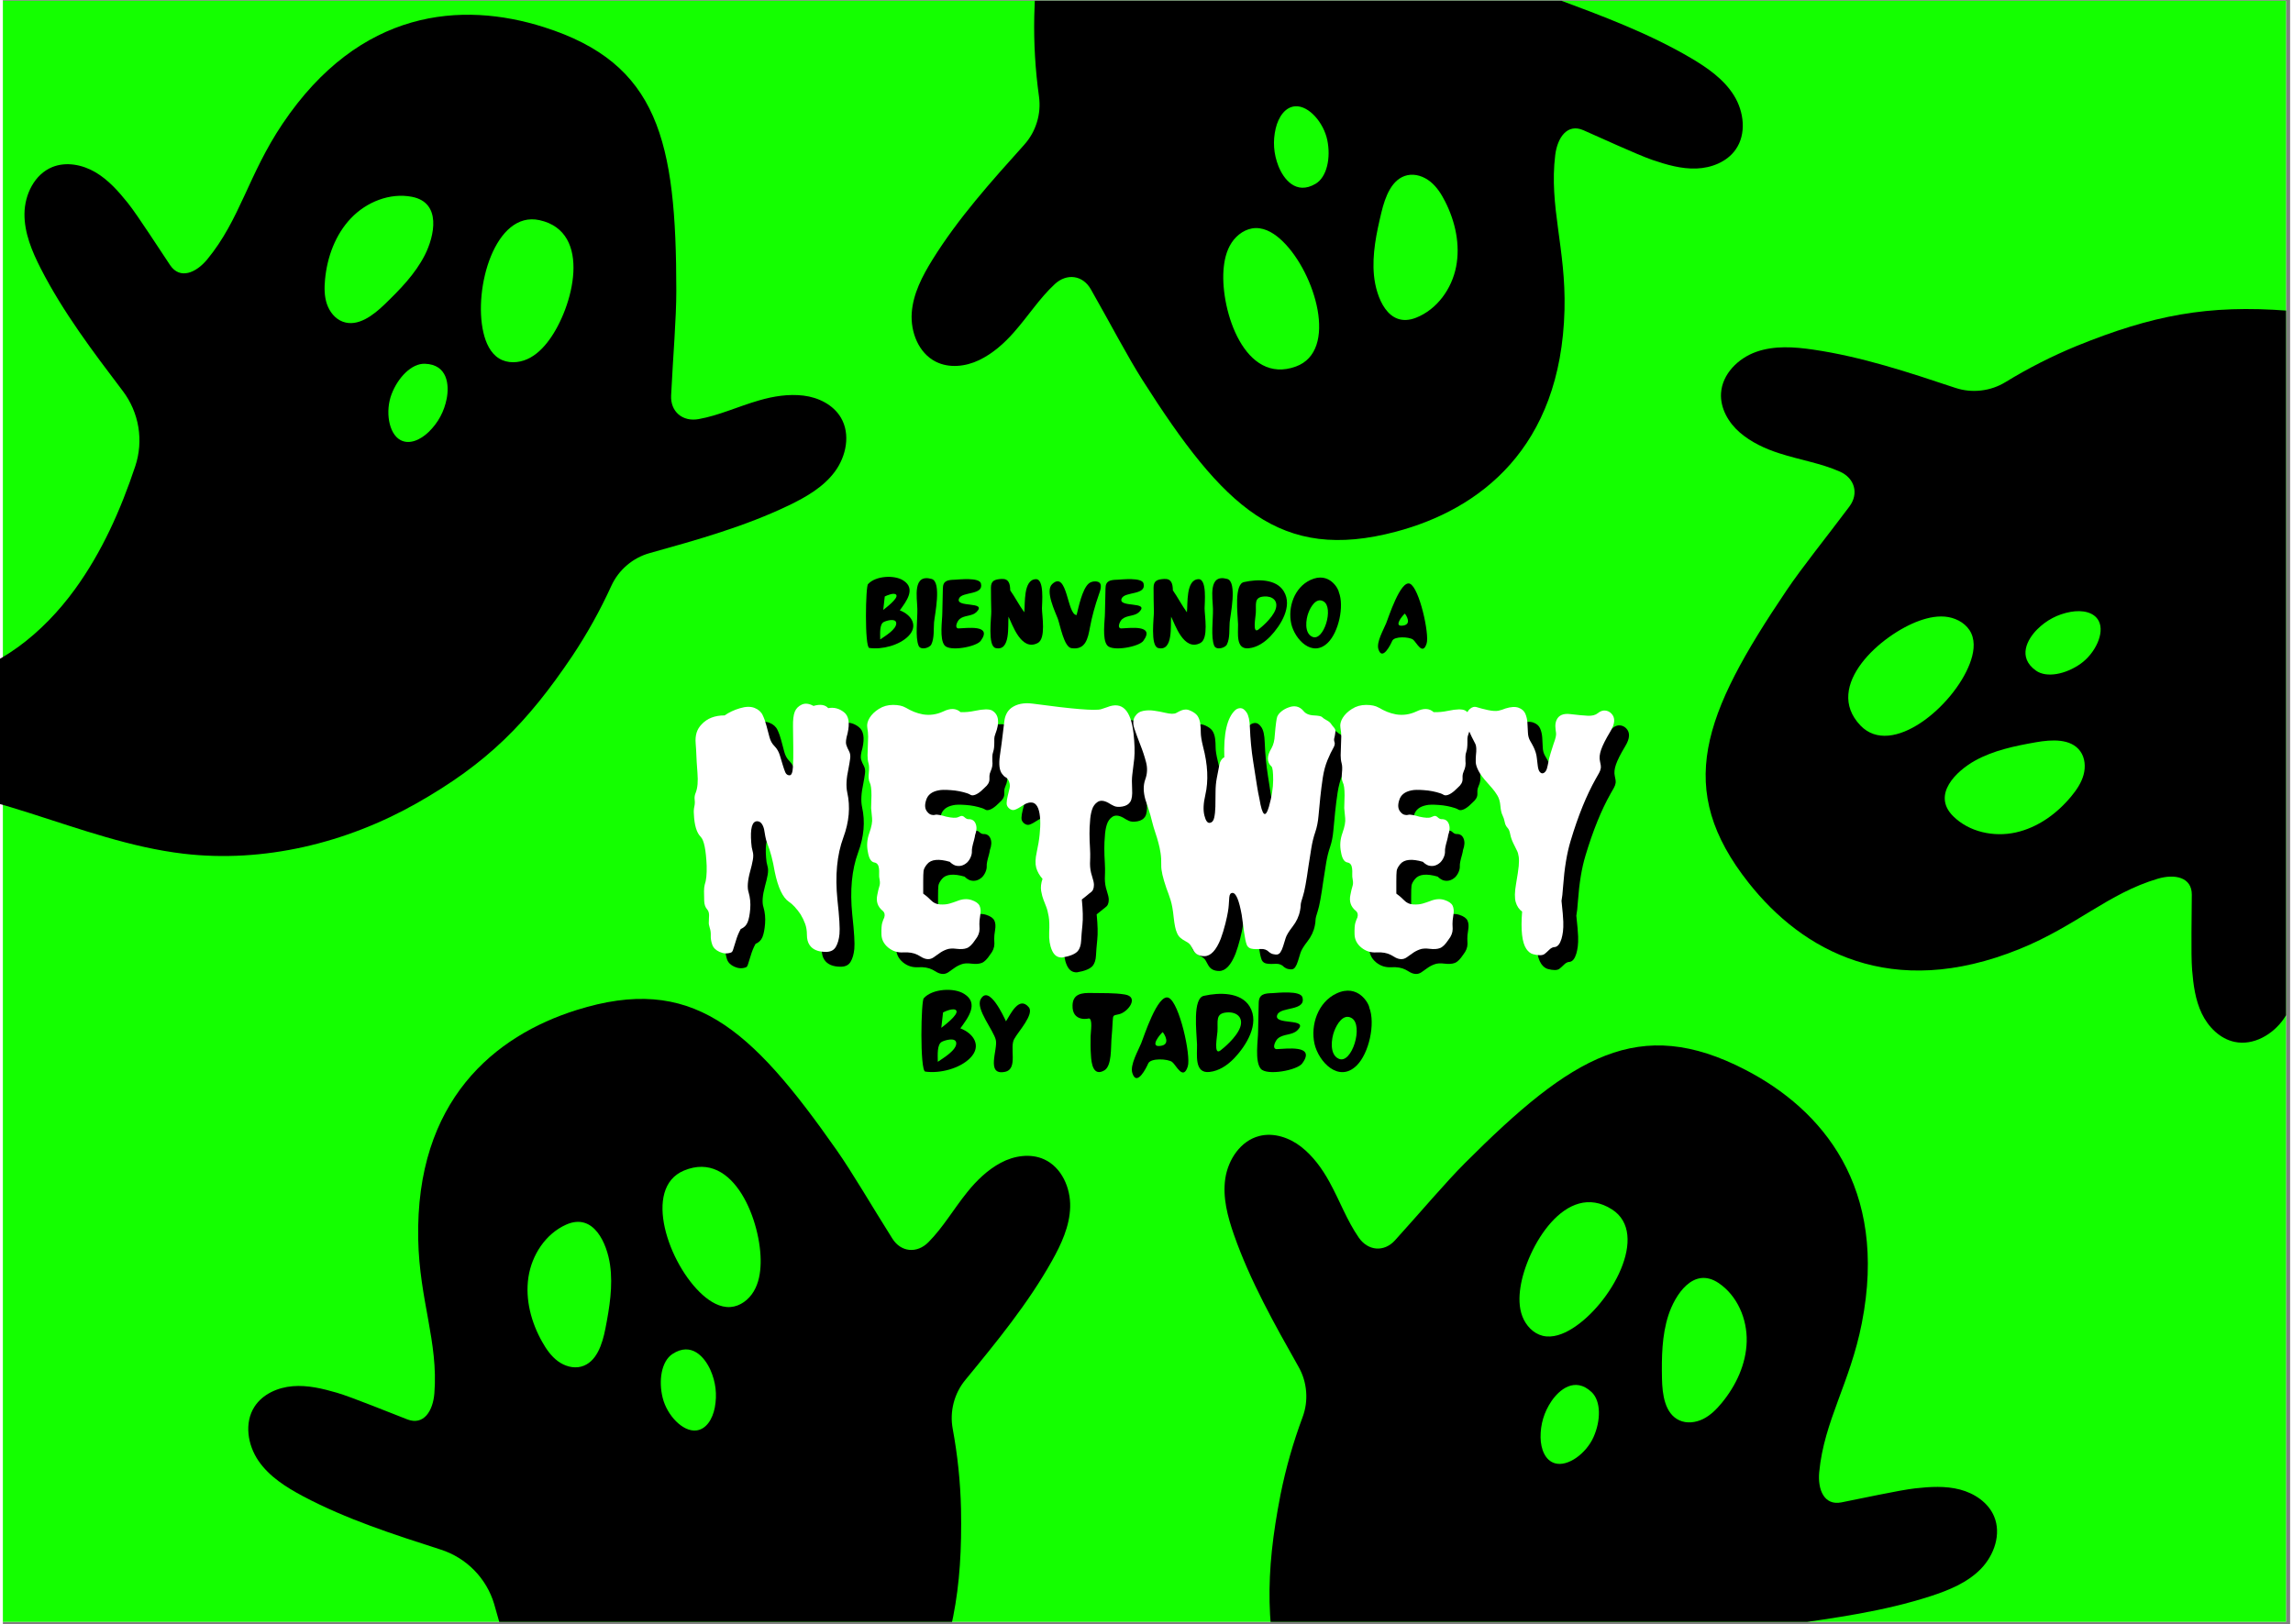 <svg xmlns="http://www.w3.org/2000/svg" xmlns:xlink="http://www.w3.org/1999/xlink" width="559" zoomAndPan="magnify" viewBox="0 0 419.25 297.75" height="396" preserveAspectRatio="xMidYMid meet" version="1.0"><rect x="0" y="0" width="419.25" height="297.75" fill="#808080" stroke="none"/><defs><g/><clipPath id="5e218916fe"><path d="M 0 0.141 L 418.5 0.141 L 418.5 297.359 L 0 297.359 Z M 0 0.141 " clip-rule="nonzero"/></clipPath><clipPath id="09f51be5cc"><path d="M 44 183 L 196 183 L 196 297.359 L 44 297.359 Z M 44 183 " clip-rule="nonzero"/></clipPath><clipPath id="3686efe293"><path d="M -9.281 259.504 L 148.461 148.938 L 239.238 278.445 L 81.496 389.016 Z M -9.281 259.504 " clip-rule="nonzero"/></clipPath><clipPath id="7f0054d36d"><path d="M -9.281 259.504 L 148.461 148.938 L 239.238 278.445 L 81.496 389.016 Z M -9.281 259.504 " clip-rule="nonzero"/></clipPath><clipPath id="9916ce8e7f"><path d="M -9.281 259.504 L 148.461 148.938 L 239.238 278.445 L 81.496 389.016 Z M -9.281 259.504 " clip-rule="nonzero"/></clipPath><clipPath id="e1f777d01c"><path d="M 312 56 L 418.5 56 L 418.5 192 L 312 192 Z M 312 56 " clip-rule="nonzero"/></clipPath><clipPath id="2bb93ffce8"><path d="M 430.398 242.18 L 270.707 134.453 L 359.152 3.34 L 518.848 111.07 Z M 430.398 242.18 " clip-rule="nonzero"/></clipPath><clipPath id="f9c62bd2f5"><path d="M 430.398 242.18 L 270.707 134.453 L 359.152 3.34 L 518.848 111.07 Z M 430.398 242.18 " clip-rule="nonzero"/></clipPath><clipPath id="625fcb3461"><path d="M 430.398 242.18 L 270.707 134.453 L 359.152 3.34 L 518.848 111.07 Z M 430.398 242.18 " clip-rule="nonzero"/></clipPath><clipPath id="c03bcc3726"><path d="M 166 0.141 L 319 0.141 L 319 100 L 166 100 Z M 166 0.141 " clip-rule="nonzero"/></clipPath><clipPath id="7912b45941"><path d="M 373.012 28.324 L 210.496 131.746 L 125.582 -1.68 L 288.102 -105.105 Z M 373.012 28.324 " clip-rule="nonzero"/></clipPath><clipPath id="1acba8ba46"><path d="M 373.012 28.324 L 210.496 131.746 L 125.582 -1.68 L 288.102 -105.105 Z M 373.012 28.324 " clip-rule="nonzero"/></clipPath><clipPath id="51bbf3a882"><path d="M 373.012 28.324 L 210.496 131.746 L 125.582 -1.68 L 288.102 -105.105 Z M 373.012 28.324 " clip-rule="nonzero"/></clipPath><clipPath id="f9e72b3d98"><path d="M 223 191 L 366 191 L 366 297.359 L 223 297.359 Z M 223 191 " clip-rule="nonzero"/></clipPath><clipPath id="dd019ae8ac"><path d="M 282.977 152.883 L 419.191 289.094 L 307.359 400.926 L 171.145 264.715 Z M 282.977 152.883 " clip-rule="nonzero"/></clipPath><clipPath id="0a3175ee0b"><path d="M 419.273 289.176 L 283.062 152.965 L 171.23 264.797 L 307.441 401.012 Z M 419.273 289.176 " clip-rule="nonzero"/></clipPath><clipPath id="ec89a8b019"><path d="M 419.273 289.176 L 283.062 152.965 L 171.23 264.797 L 307.441 401.012 Z M 419.273 289.176 " clip-rule="nonzero"/></clipPath></defs><g clip-path="url(#5e218916fe)"><path fill="#ffffff" d="M 0 0.141 L 418.996 0.141 L 418.996 297.711 L 0 297.711 Z M 0 0.141 " fill-opacity="1" fill-rule="nonzero"/><path fill="#14ff00" d="M 0 0.141 L 418.996 0.141 L 418.996 297.711 L 0 297.711 Z M 0 0.141 " fill-opacity="1" fill-rule="nonzero"/></g><path fill="#000000" d="M 153.609 76.574 C 152.211 74.203 149.48 72.859 146.754 72.531 C 144.027 72.199 141.234 72.645 138.605 73.41 C 134.656 74.555 131.305 76.16 127.523 76.84 C 124.598 77.367 122.34 75.477 122.488 72.5 C 122.852 65.09 123.438 58.535 123.438 53.312 C 123.438 25.727 120.133 11.625 99.168 4.973 C 84.133 0.195 65.441 1.586 51.246 22.719 C 44.988 32.035 43.48 40.258 37.453 47.562 C 35.402 50.039 32.461 51.293 30.66 48.625 C 29.062 46.266 24.691 39.445 22.902 37.215 C 21.18 35.07 19.316 32.961 16.949 31.574 C 14.578 30.184 11.59 29.598 9.051 30.633 C 5.797 31.957 3.992 35.66 3.957 39.18 C 3.918 42.699 5.332 46.066 6.926 49.199 C 11.027 57.227 16.496 64.453 21.938 71.633 L 21.98 71.688 C 22.715 72.656 23.324 73.699 23.805 74.816 C 24.285 75.938 24.629 77.094 24.828 78.297 C 25.027 79.496 25.078 80.703 24.984 81.918 C 24.887 83.133 24.648 84.316 24.266 85.473 C 21.582 93.512 18.156 101.219 13.195 108.051 C 7.398 116.031 -0.812 122.75 -10.496 124.5 C -14.676 125.254 -18.984 125.066 -23.191 125.637 C -27.398 126.211 -31.754 127.715 -34.402 131.047 C -37.051 134.379 -37.234 139.891 -33.91 142.539 C -31.059 144.812 -26.996 144.301 -23.359 144.102 C -4.027 143.059 13.883 154.254 33.105 156.52 C 47.824 158.254 62.941 154.574 75.848 147.27 C 88.754 139.961 96.078 132.598 104.367 120.281 C 107.098 116.184 109.484 111.895 111.527 107.414 C 112.203 105.945 113.152 104.688 114.379 103.637 C 115.605 102.586 116.996 101.844 118.551 101.406 L 118.598 101.395 C 127.262 98.977 135.98 96.543 144.09 92.641 C 147.25 91.117 150.406 89.301 152.5 86.473 C 154.594 83.645 155.398 79.602 153.609 76.574 Z M 62.312 58.984 C 60.898 58.465 59.871 57.156 59.387 55.723 C 58.906 54.293 58.906 52.746 59.051 51.238 C 59.441 47.121 60.941 43.02 63.789 40.023 C 66.633 37.027 70.93 35.301 74.98 36.082 C 80.469 37.145 79.109 43.293 77.336 46.773 C 75.566 50.25 72.777 53.09 69.973 55.801 C 67.867 57.832 65.055 59.988 62.312 58.984 Z M 81.355 73.066 C 80.895 75.449 79.797 77.488 78.062 79.184 C 76.504 80.688 74.48 81.566 72.859 80.672 C 70.684 79.488 70.074 75.352 71.242 72.281 C 72.41 69.211 74.91 66.621 77.332 66.691 C 81.555 66.816 81.82 70.629 81.355 73.066 Z M 100.121 62.348 C 99.062 63.789 97.754 65.117 96.125 65.844 C 94.492 66.574 92.5 66.664 90.973 65.734 C 89.348 64.746 88.52 62.844 88.086 60.992 C 86.176 52.871 90.238 38.582 98.363 40.363 C 108.18 42.508 104.504 56.422 100.121 62.348 Z M 100.121 62.348 " fill-opacity="1" fill-rule="nonzero"/><g fill="#000000" fill-opacity="1"><g transform="translate(167.669, 196.559)"><g><path d="M 1.402 -0.094 C 0.391 -0.23 0.621 -13.375 1.148 -13.559 C 2.711 -15.305 6.711 -15.535 8.57 -14.316 C 11.309 -12.594 9.191 -9.883 7.836 -8.02 C 10.297 -7.078 11.789 -4.781 9.652 -2.598 C 7.746 -0.645 4.066 0.297 1.402 -0.094 Z M 4.344 -8.113 C 4.711 -8.41 7.539 -10.504 7.102 -11.262 C 6.734 -11.883 5.055 -11.145 4.664 -10.938 Z M 3.699 -1.883 C 4.621 -2.527 7.238 -4.043 7.078 -5.379 C 6.941 -6.434 4.988 -5.836 4.457 -5.562 C 3.516 -5.078 3.699 -3.102 3.699 -1.883 Z M 3.699 -1.883 "/></g></g></g><g fill="#000000" fill-opacity="1"><g transform="translate(178.354, 196.559)"><g><path d="M 5.332 -0.047 C 1.746 0.688 4.066 -4.207 3.652 -5.883 C 3.242 -7.676 -0.094 -11.582 0.875 -13.352 C 2.391 -16.156 5.125 -10.133 5.516 -9.309 C 6.344 -10.617 7.906 -14.043 9.699 -11.883 C 10.73 -10.617 7.77 -7.422 7.078 -6.16 C 6.043 -4.641 7.836 -0.574 5.332 -0.047 Z M 5.332 -0.047 "/></g></g></g><g fill="#000000" fill-opacity="1"><g transform="translate(188.258, 196.559)"><g/></g></g><g fill="#000000" fill-opacity="1"><g transform="translate(195.381, 196.559)"><g><path d="M 6.527 -0.32 C 4.457 0.895 4.137 -1.656 4.066 -3.035 C 3.977 -4.207 3.977 -5.379 4 -6.551 C 4 -7.309 4.457 -9.949 3.609 -9.836 C 3.77 -9.812 0.574 -9.078 0.688 -12.25 C 0.758 -14.387 2.414 -14.547 4.23 -14.5 C 6.184 -14.457 8.32 -14.547 10.273 -14.227 C 12.961 -13.789 10.871 -11.008 9.238 -10.617 C 8.137 -10.34 8.113 -10.57 8.043 -9.262 C 7.996 -8.16 7.906 -7.031 7.812 -5.93 C 7.699 -4.551 7.906 -1.148 6.527 -0.32 Z M 6.527 -0.32 "/></g></g></g><g fill="#000000" fill-opacity="1"><g transform="translate(206.939, 196.559)"><g><path d="M 0.094 0.184 C -0.391 -1.309 1.195 -3.977 1.723 -5.309 C 2.16 -6.344 4.734 -14.477 6.734 -13.629 C 8.734 -12.73 10.871 -2.941 10.25 -1.035 C 9.398 1.656 8.113 -1.309 7.379 -1.863 C 6.594 -2.438 3.426 -2.621 2.988 -1.562 C 2.711 -0.895 0.918 2.781 0.094 0.184 Z M 5.012 -4.781 C 7.355 -4.895 5.883 -7.102 5.652 -7.332 C 5.102 -6.848 3.355 -4.688 5.012 -4.781 Z M 5.012 -4.781 "/></g></g></g><g fill="#000000" fill-opacity="1"><g transform="translate(217.992, 196.559)"><g><path d="M 3.172 -0.023 C 0.344 0.297 0.941 -3.262 0.895 -5.078 C 0.828 -7.215 0 -13.695 2.23 -13.996 C 4.918 -14.594 8.918 -14.707 10.547 -12.02 C 12.457 -8.871 9.883 -4.824 7.723 -2.551 C 6.504 -1.285 4.941 -0.207 3.172 -0.023 Z M 5.172 -3.953 C 5.652 -4.32 8.09 -6.273 8.801 -8.203 C 9.445 -10.043 8.137 -11.078 6.367 -10.938 C 4.184 -10.777 4.758 -9.309 4.641 -7.445 C 4.598 -6.617 3.883 -2.988 5.172 -3.953 Z M 5.172 -3.953 "/></g></g></g><g fill="#000000" fill-opacity="1"><g transform="translate(229.205, 196.559)"><g><path d="M 1.355 -0.621 C 0.23 -2 0.875 -5.883 0.875 -7.469 C 0.895 -9.168 0.965 -10.895 0.988 -12.617 C 0.988 -14.316 2.047 -14.434 3.516 -14.477 C 4.414 -14.523 8.664 -15.008 9.008 -13.695 C 9.676 -11.168 5.078 -12.02 4.414 -10.547 C 3.445 -8.457 10.48 -10.043 8.066 -7.652 C 7.125 -6.734 5.562 -7.031 4.551 -6.203 C 4.066 -5.836 3.332 -4.32 4.25 -4.207 C 5.953 -4.25 11.559 -5.102 8.961 -1.586 C 8.043 -0.32 2.438 0.711 1.355 -0.621 Z M 1.355 -0.621 "/></g></g></g><g fill="#000000" fill-opacity="1"><g transform="translate(239.522, 196.559)"><g><path d="M 8.617 -1.195 C 5.332 2.023 1.656 -1.883 0.895 -5.195 C 0.137 -8.664 1.539 -12.824 4.918 -14.41 C 8.941 -16.316 10.918 -12.434 10.938 -11.836 C 12.09 -8.895 10.895 -3.426 8.617 -1.195 Z M 5.355 -2.438 C 7.746 -1.379 9.949 -8.617 7.699 -9.906 C 6.16 -10.824 4.965 -8.711 4.527 -7.539 C 3.977 -6.16 3.586 -3.195 5.355 -2.438 Z M 5.355 -2.438 "/></g></g></g><g fill="#000000" fill-opacity="1"><g transform="translate(127.817, 176.943)"><g><path d="M 23.484 -44.797 C 24.723 -45.16 25.625 -45.023 26.188 -44.391 C 27.227 -44.586 28.188 -44.344 29.062 -43.656 C 29.945 -42.977 30.172 -41.68 29.734 -39.766 C 29.453 -38.797 29.367 -38.109 29.484 -37.703 C 29.609 -37.305 29.781 -36.91 30 -36.516 C 30.219 -36.117 30.285 -35.648 30.203 -35.109 C 30.129 -34.566 30.031 -33.973 29.906 -33.328 C 29.508 -31.523 29.43 -30.066 29.672 -28.953 C 30.266 -26.305 30.023 -23.539 28.953 -20.656 C 27.785 -17.5 27.426 -13.695 27.875 -9.25 C 28.227 -6.039 28.352 -3.945 28.25 -2.969 C 28.156 -1.988 27.926 -1.195 27.562 -0.594 C 27.207 0 26.609 0.297 25.766 0.297 C 24.328 0.297 23.328 -0.125 22.766 -0.969 C 22.441 -1.445 22.281 -2.066 22.281 -2.828 C 22.281 -3.586 22.172 -4.266 21.953 -4.859 C 21.734 -5.461 21.461 -6.023 21.141 -6.547 C 20.379 -7.672 19.66 -8.453 18.984 -8.891 C 17.859 -9.648 16.992 -11.473 16.391 -14.359 C 16.035 -16.473 15.578 -18.211 15.016 -19.578 C 14.859 -19.984 14.738 -20.414 14.656 -20.875 C 14.57 -21.332 14.492 -21.781 14.422 -22.219 C 14.172 -23.176 13.75 -23.656 13.156 -23.656 C 12.227 -23.656 11.867 -22.336 12.078 -19.703 C 12.109 -19.141 12.191 -18.629 12.328 -18.172 C 12.473 -17.711 12.484 -17.16 12.359 -16.516 C 12.242 -15.879 12.086 -15.219 11.891 -14.531 C 11.41 -12.77 11.312 -11.469 11.594 -10.625 C 11.875 -9.664 11.973 -8.656 11.891 -7.594 C 11.805 -6.531 11.645 -5.707 11.406 -5.125 C 11.164 -4.551 10.75 -4.145 10.156 -3.906 C 9.789 -3.258 9.488 -2.523 9.25 -1.703 C 9.008 -0.891 8.836 -0.344 8.734 -0.062 C 8.641 0.219 8.508 0.379 8.344 0.422 C 7.664 0.66 6.973 0.617 6.266 0.297 C 5.566 -0.023 5.117 -0.473 4.922 -1.047 C 4.723 -1.629 4.633 -2.18 4.656 -2.703 C 4.676 -3.223 4.613 -3.691 4.469 -4.109 C 4.332 -4.535 4.273 -4.883 4.297 -5.156 C 4.316 -5.438 4.328 -5.719 4.328 -6 C 4.398 -6.645 4.301 -7.129 4.031 -7.453 C 3.664 -7.848 3.473 -8.383 3.453 -9.062 C 3.43 -9.75 3.422 -10.332 3.422 -10.812 C 3.422 -11.289 3.461 -11.691 3.547 -12.016 C 3.828 -12.773 3.945 -13.938 3.906 -15.5 C 3.781 -18.414 3.422 -20.176 2.828 -20.781 C 2.066 -21.539 1.645 -22.941 1.562 -24.984 C 1.52 -25.461 1.547 -25.91 1.641 -26.328 C 1.742 -26.754 1.766 -27.188 1.703 -27.625 C 1.648 -28.062 1.723 -28.504 1.922 -28.953 C 2.242 -29.785 2.344 -30.973 2.219 -32.516 C 2.102 -34.055 2.035 -35.156 2.016 -35.812 C 1.992 -36.477 1.953 -37.18 1.891 -37.922 C 1.828 -38.66 1.883 -39.32 2.062 -39.906 C 2.25 -40.488 2.562 -41 3 -41.438 C 4 -42.52 5.398 -43.062 7.203 -43.062 C 8.004 -43.625 8.938 -44.062 10 -44.375 C 11.062 -44.695 11.953 -44.719 12.672 -44.438 C 13.391 -44.156 13.891 -43.711 14.172 -43.109 C 14.453 -42.516 14.68 -41.875 14.859 -41.188 C 15.047 -40.508 15.227 -39.82 15.406 -39.125 C 15.582 -38.426 15.895 -37.859 16.344 -37.422 C 16.781 -36.973 17.098 -36.438 17.297 -35.812 C 17.492 -35.195 17.672 -34.609 17.828 -34.047 C 17.992 -33.492 18.156 -33.023 18.312 -32.641 C 18.477 -32.266 18.738 -32.078 19.094 -32.078 C 19.457 -32.078 19.664 -32.586 19.719 -33.609 C 19.781 -34.629 19.801 -35.797 19.781 -37.109 C 19.77 -38.43 19.754 -39.723 19.734 -40.984 C 19.711 -42.242 19.82 -43.164 20.062 -43.75 C 20.301 -44.332 20.727 -44.766 21.344 -45.047 C 21.969 -45.328 22.68 -45.242 23.484 -44.797 Z M 23.484 -44.797 "/></g></g></g><g fill="#000000" fill-opacity="1"><g transform="translate(159.587, 176.943)"><g><path d="M 1.625 -35.734 L 1.734 -39.156 C 1.734 -39.719 1.68 -40.281 1.578 -40.844 C 1.484 -41.406 1.625 -41.992 2 -42.609 C 2.383 -43.234 2.957 -43.785 3.719 -44.266 C 4.477 -44.742 5.336 -44.984 6.297 -44.984 C 7.266 -44.984 8.023 -44.82 8.578 -44.5 C 9.141 -44.176 9.66 -43.914 10.141 -43.719 C 10.629 -43.52 11.172 -43.363 11.766 -43.25 C 13.047 -43.039 14.289 -43.219 15.5 -43.781 C 16.82 -44.426 17.879 -44.383 18.672 -43.656 C 19.516 -43.625 20.398 -43.707 21.328 -43.906 C 22.848 -44.227 23.883 -44.25 24.438 -43.969 C 25.688 -43.238 25.891 -41.797 25.047 -39.641 C 24.922 -39.316 24.859 -39.035 24.859 -38.797 C 24.859 -38.555 24.859 -38.316 24.859 -38.078 C 24.859 -37.359 24.797 -36.816 24.672 -36.453 C 24.555 -36.098 24.5 -35.797 24.5 -35.547 C 24.5 -35.305 24.5 -35.031 24.5 -34.719 C 24.582 -34.07 24.484 -33.453 24.203 -32.859 C 24.047 -32.492 23.969 -32.203 23.969 -31.984 C 23.969 -31.766 23.969 -31.551 23.969 -31.344 C 23.969 -30.82 23.688 -30.32 23.125 -29.844 C 22.195 -28.883 21.438 -28.406 20.844 -28.406 C 20.719 -28.406 20.594 -28.441 20.469 -28.516 C 20.352 -28.598 20.176 -28.68 19.938 -28.766 C 18.977 -29.086 17.969 -29.285 16.906 -29.359 C 15.844 -29.441 15.07 -29.426 14.594 -29.312 C 13.395 -29.07 12.656 -28.488 12.375 -27.562 C 12.051 -26.602 12.129 -25.863 12.609 -25.344 C 12.805 -25.102 13.023 -24.941 13.266 -24.859 C 13.516 -24.785 13.75 -24.773 13.969 -24.828 C 14.188 -24.891 14.484 -24.879 14.859 -24.797 C 15.242 -24.723 15.633 -24.625 16.031 -24.5 C 17.113 -24.258 17.844 -24.227 18.219 -24.406 C 18.602 -24.594 18.863 -24.664 19 -24.625 C 19.145 -24.582 19.258 -24.52 19.344 -24.438 C 19.625 -24.164 19.883 -24.031 20.125 -24.031 C 20.758 -24.062 21.195 -23.785 21.438 -23.203 C 21.676 -22.629 21.641 -21.922 21.328 -21.078 C 21.328 -20.961 21.266 -20.664 21.141 -20.188 C 20.859 -19.219 20.727 -18.551 20.75 -18.188 C 20.77 -17.832 20.695 -17.461 20.531 -17.078 C 20.375 -16.703 20.156 -16.375 19.875 -16.094 C 19.195 -15.488 18.457 -15.312 17.656 -15.562 C 17.289 -15.719 16.973 -15.938 16.703 -16.219 C 14.66 -16.812 13.273 -16.672 12.547 -15.797 C 12.148 -15.316 11.93 -14.895 11.891 -14.531 C 11.848 -14.176 11.828 -13.535 11.828 -12.609 L 11.828 -10.391 C 12.348 -10.023 12.828 -9.613 13.266 -9.156 C 13.711 -8.695 14.254 -8.445 14.891 -8.406 C 15.535 -8.363 16.109 -8.41 16.609 -8.547 C 17.109 -8.691 17.578 -8.848 18.016 -9.016 C 18.973 -9.41 19.852 -9.477 20.656 -9.219 C 21.457 -8.957 21.957 -8.602 22.156 -8.156 C 22.363 -7.719 22.406 -7.141 22.281 -6.422 C 22.164 -5.703 22.113 -5.172 22.125 -4.828 C 22.145 -4.492 22.156 -4.188 22.156 -3.906 C 22.156 -3.227 21.895 -2.566 21.375 -1.922 C 20.82 -1.078 20.301 -0.566 19.812 -0.391 C 19.332 -0.211 18.711 -0.172 17.953 -0.266 C 17.191 -0.367 16.57 -0.328 16.094 -0.141 C 15.613 0.035 15.18 0.266 14.797 0.547 C 14.422 0.828 14.051 1.086 13.688 1.328 C 13.094 1.723 12.414 1.723 11.656 1.328 C 11.375 1.16 11.094 1 10.812 0.844 C 10.094 0.477 9.211 0.328 8.172 0.391 C 7.129 0.453 6.207 0.156 5.406 -0.5 C 4.602 -1.164 4.191 -1.977 4.172 -2.938 C 4.148 -3.906 4.195 -4.598 4.312 -5.016 C 4.438 -5.43 4.562 -5.758 4.688 -6 C 4.844 -6.52 4.758 -6.922 4.438 -7.203 C 3.477 -7.961 3.141 -8.961 3.422 -10.203 C 3.547 -10.848 3.664 -11.348 3.781 -11.703 C 3.906 -12.066 3.926 -12.457 3.844 -12.875 C 3.758 -13.301 3.727 -13.68 3.75 -14.016 C 3.77 -14.359 3.758 -14.691 3.719 -15.016 C 3.645 -15.648 3.367 -16.008 2.891 -16.094 C 2.285 -16.176 1.883 -16.816 1.688 -18.016 C 1.445 -19.18 1.535 -20.344 1.953 -21.5 C 2.367 -22.664 2.535 -23.578 2.453 -24.234 C 2.379 -24.891 2.32 -25.5 2.281 -26.062 L 2.344 -28.406 C 2.344 -29.57 2.238 -30.352 2.031 -30.75 C 1.832 -31.145 1.773 -31.734 1.859 -32.516 C 1.941 -33.297 1.922 -33.895 1.797 -34.312 C 1.68 -34.738 1.625 -35.211 1.625 -35.734 Z M 1.625 -35.734 "/></g></g></g><g fill="#000000" fill-opacity="1"><g transform="translate(185.411, 176.943)"><g><path d="M 24.562 -39.703 C 24.758 -37.898 24.801 -36.379 24.688 -35.141 C 24.688 -35.141 24.566 -34.156 24.328 -32.188 C 24.242 -31.508 24.234 -30.629 24.297 -29.547 C 24.359 -28.461 24.25 -27.691 23.969 -27.234 C 23.688 -26.773 23.211 -26.484 22.547 -26.359 C 21.891 -26.242 21.367 -26.273 20.984 -26.453 C 20.609 -26.629 20.258 -26.82 19.938 -27.031 C 19.133 -27.469 18.484 -27.523 17.984 -27.203 C 17.484 -26.879 17.133 -26.395 16.938 -25.75 C 16.738 -25.113 16.617 -24.379 16.578 -23.547 C 16.453 -22.305 16.453 -20.68 16.578 -18.672 C 16.617 -17.953 16.629 -17.383 16.609 -16.969 C 16.586 -16.551 16.578 -16.18 16.578 -15.859 C 16.578 -15.098 16.695 -14.352 16.938 -13.625 C 17.176 -12.906 17.297 -12.363 17.297 -12 C 17.297 -11.645 17.242 -11.359 17.141 -11.141 C 17.047 -10.922 16.895 -10.738 16.688 -10.594 C 16.488 -10.457 16.312 -10.316 16.156 -10.172 C 16 -10.035 15.828 -9.895 15.641 -9.75 C 15.461 -9.613 15.273 -9.469 15.078 -9.312 C 15.273 -7.344 15.312 -5.785 15.188 -4.641 C 15.07 -3.504 14.992 -2.535 14.953 -1.734 C 14.91 -0.941 14.711 -0.32 14.359 0.125 C 13.879 0.688 12.914 1.086 11.469 1.328 C 10.625 1.359 10.004 0.922 9.609 0.016 C 9.211 -0.879 9.039 -1.969 9.094 -3.25 C 9.156 -4.531 9.125 -5.52 9 -6.219 C 8.883 -6.914 8.734 -7.504 8.547 -7.984 C 8.367 -8.461 8.203 -8.891 8.047 -9.266 C 7.891 -9.648 7.75 -10.18 7.625 -10.859 C 7.508 -11.547 7.594 -12.289 7.875 -13.094 C 7.312 -13.727 6.926 -14.406 6.719 -15.125 C 6.52 -15.852 6.551 -16.805 6.812 -17.984 C 7.07 -19.172 7.25 -20.242 7.344 -21.203 C 7.445 -22.16 7.484 -23.039 7.453 -23.844 C 7.367 -25.688 6.945 -26.75 6.188 -27.031 C 5.625 -27.188 5.008 -27.047 4.344 -26.609 C 3.688 -26.172 3.176 -25.891 2.812 -25.766 C 2.457 -25.641 2.109 -25.719 1.766 -26 C 1.43 -26.281 1.273 -26.617 1.297 -27.016 C 1.316 -27.422 1.383 -27.852 1.5 -28.312 C 1.625 -28.781 1.734 -29.234 1.828 -29.672 C 1.93 -30.109 1.898 -30.531 1.734 -30.938 C 1.578 -31.332 1.379 -31.586 1.141 -31.703 C 0.898 -31.828 0.68 -32.031 0.484 -32.312 C -0.035 -32.945 -0.176 -34.078 0.062 -35.703 C 0.301 -37.328 0.477 -38.66 0.594 -39.703 C 0.719 -40.742 0.812 -41.516 0.875 -42.016 C 0.938 -42.516 1.066 -42.961 1.266 -43.359 C 1.461 -43.766 1.758 -44.125 2.156 -44.438 C 3.156 -45.164 4.457 -45.426 6.062 -45.219 C 13.426 -44.219 17.613 -43.879 18.625 -44.203 C 19.02 -44.328 19.379 -44.445 19.703 -44.562 C 22.461 -45.688 24.082 -44.066 24.562 -39.703 Z M 24.562 -39.703 "/></g></g></g><g fill="#000000" fill-opacity="1"><g transform="translate(210.515, 176.943)"><g><path d="M 34.828 -42.188 C 35.234 -41.969 35.504 -41.75 35.641 -41.531 C 35.785 -41.312 35.957 -41.094 36.156 -40.875 C 36.352 -40.656 36.453 -40.441 36.453 -40.234 C 36.453 -40.035 36.43 -39.816 36.391 -39.578 C 36.359 -39.336 36.312 -39.109 36.25 -38.891 C 36.188 -38.672 36.203 -38.422 36.297 -38.141 C 36.398 -37.859 36.312 -37.484 36.031 -37.016 C 35.758 -36.555 35.422 -35.848 35.016 -34.891 C 34.617 -33.93 34.328 -32.848 34.141 -31.641 C 33.961 -30.441 33.812 -29.254 33.688 -28.078 C 33.57 -26.898 33.461 -25.758 33.359 -24.656 C 33.266 -23.551 33.066 -22.555 32.766 -21.672 C 32.461 -20.797 32.223 -19.828 32.047 -18.766 C 31.867 -17.703 31.695 -16.613 31.531 -15.5 C 31.133 -12.656 30.797 -10.812 30.516 -9.969 C 30.234 -9.125 30.094 -8.562 30.094 -8.281 C 30.094 -8.008 30.051 -7.672 29.969 -7.266 C 29.77 -6.223 29.316 -5.25 28.609 -4.344 C 27.91 -3.445 27.484 -2.738 27.328 -2.219 C 27.172 -1.695 27.02 -1.207 26.875 -0.75 C 26.738 -0.289 26.566 0.086 26.359 0.391 C 26.16 0.691 25.867 0.82 25.484 0.781 C 25.109 0.738 24.848 0.676 24.703 0.594 C 24.566 0.52 24.441 0.441 24.328 0.359 C 23.922 -0.078 23.406 -0.273 22.781 -0.234 C 22.164 -0.203 21.719 -0.203 21.438 -0.234 C 20.801 -0.273 20.391 -0.535 20.203 -1.016 C 20.023 -1.492 19.863 -2.254 19.719 -3.297 C 19.582 -4.336 19.438 -5.398 19.281 -6.484 C 18.801 -9.172 18.238 -10.516 17.594 -10.516 C 17.238 -10.516 17.039 -10.234 17 -9.672 C 16.957 -9.109 16.926 -8.645 16.906 -8.281 C 16.883 -7.926 16.832 -7.508 16.75 -7.031 C 16.676 -6.551 16.52 -5.828 16.281 -4.859 C 16.039 -3.898 15.758 -2.984 15.438 -2.109 C 14.594 0.016 13.594 1.078 12.438 1.078 C 11.508 1.078 10.848 0.738 10.453 0.062 C 10.297 -0.219 10.133 -0.508 9.969 -0.812 C 9.812 -1.113 9.52 -1.375 9.094 -1.594 C 8.676 -1.812 8.328 -2.039 8.047 -2.281 C 7.766 -2.52 7.547 -2.844 7.391 -3.25 C 7.148 -3.77 6.957 -4.695 6.812 -6.031 C 6.676 -7.375 6.488 -8.426 6.25 -9.188 C 6.008 -9.945 5.75 -10.688 5.469 -11.406 C 4.82 -13.289 4.508 -14.672 4.531 -15.547 C 4.551 -16.43 4.508 -17.191 4.406 -17.828 C 4.312 -18.473 4.18 -19.094 4.016 -19.688 C 3.859 -20.289 3.672 -20.91 3.453 -21.547 C 3.234 -22.191 3.031 -22.883 2.844 -23.625 C 2.664 -24.375 2.469 -25.078 2.25 -25.734 C 2.031 -26.391 1.82 -27.02 1.625 -27.625 C 1.227 -29.031 1.219 -30.254 1.594 -31.297 C 1.977 -32.336 2.031 -33.395 1.75 -34.469 C 1.469 -35.551 1.113 -36.625 0.688 -37.688 C 0.27 -38.75 -0.086 -39.727 -0.391 -40.625 C -0.691 -41.531 -0.66 -42.27 -0.297 -42.844 C 0.066 -43.426 0.578 -43.773 1.234 -43.891 C 1.891 -44.016 2.555 -44.023 3.234 -43.922 C 3.922 -43.828 4.586 -43.703 5.234 -43.547 C 6.234 -43.305 6.922 -43.297 7.297 -43.516 C 7.68 -43.734 7.992 -43.891 8.234 -43.984 C 8.473 -44.086 8.75 -44.141 9.062 -44.141 C 9.383 -44.141 9.797 -44 10.297 -43.719 C 10.797 -43.438 11.133 -43.113 11.312 -42.75 C 11.5 -42.395 11.625 -41.977 11.688 -41.5 C 11.75 -41.02 11.781 -40.488 11.781 -39.906 C 11.781 -39.32 11.914 -38.473 12.188 -37.359 C 13.07 -34.035 13.211 -31.07 12.609 -28.469 C 12.254 -26.945 12.195 -25.695 12.438 -24.719 C 12.676 -23.738 13.016 -23.285 13.453 -23.359 C 13.859 -23.441 14.117 -23.754 14.234 -24.297 C 14.359 -24.836 14.43 -25.516 14.453 -26.328 C 14.473 -27.148 14.484 -28.031 14.484 -28.969 C 14.484 -29.914 14.562 -30.789 14.719 -31.594 C 14.875 -32.395 14.992 -33.016 15.078 -33.453 C 15.16 -33.891 15.238 -34.227 15.312 -34.469 C 15.52 -34.945 15.781 -35.25 16.094 -35.375 C 15.938 -39.738 16.598 -42.617 18.078 -44.016 C 18.359 -44.266 18.688 -44.391 19.062 -44.391 C 19.445 -44.391 19.816 -44.129 20.172 -43.609 C 20.535 -43.086 20.738 -42.164 20.781 -40.844 C 20.863 -38.719 21.062 -36.656 21.375 -34.656 C 21.695 -32.656 21.926 -31.191 22.062 -30.266 C 22.207 -29.348 22.363 -28.508 22.531 -27.75 C 23.051 -24.625 23.629 -24.145 24.266 -26.312 C 24.785 -28.145 25.047 -29.781 25.047 -31.219 C 25.047 -32.664 24.945 -33.488 24.75 -33.688 C 23.863 -34.488 23.863 -35.613 24.75 -37.062 C 25.102 -37.695 25.301 -38.492 25.344 -39.453 C 25.508 -41.379 25.66 -42.508 25.797 -42.844 C 25.941 -43.188 26.203 -43.508 26.578 -43.812 C 26.961 -44.113 27.375 -44.344 27.812 -44.5 C 28.926 -44.945 29.848 -44.75 30.578 -43.906 C 30.973 -43.383 31.609 -43.102 32.484 -43.062 C 33.367 -43.02 33.879 -42.914 34.016 -42.75 C 34.16 -42.594 34.43 -42.406 34.828 -42.188 Z M 34.828 -42.188 "/></g></g></g><g fill="#000000" fill-opacity="1"><g transform="translate(246.309, 176.943)"><g><path d="M 1.625 -35.734 L 1.734 -39.156 C 1.734 -39.719 1.68 -40.281 1.578 -40.844 C 1.484 -41.406 1.625 -41.992 2 -42.609 C 2.383 -43.234 2.957 -43.785 3.719 -44.266 C 4.477 -44.742 5.336 -44.984 6.297 -44.984 C 7.266 -44.984 8.023 -44.82 8.578 -44.5 C 9.141 -44.176 9.66 -43.914 10.141 -43.719 C 10.629 -43.52 11.172 -43.363 11.766 -43.25 C 13.047 -43.039 14.289 -43.219 15.5 -43.781 C 16.82 -44.426 17.879 -44.383 18.672 -43.656 C 19.516 -43.625 20.398 -43.707 21.328 -43.906 C 22.848 -44.227 23.883 -44.25 24.438 -43.969 C 25.688 -43.238 25.891 -41.797 25.047 -39.641 C 24.922 -39.316 24.859 -39.035 24.859 -38.797 C 24.859 -38.555 24.859 -38.316 24.859 -38.078 C 24.859 -37.359 24.797 -36.816 24.672 -36.453 C 24.555 -36.098 24.5 -35.797 24.5 -35.547 C 24.5 -35.305 24.5 -35.031 24.5 -34.719 C 24.582 -34.07 24.484 -33.453 24.203 -32.859 C 24.047 -32.492 23.969 -32.203 23.969 -31.984 C 23.969 -31.766 23.969 -31.551 23.969 -31.344 C 23.969 -30.82 23.688 -30.32 23.125 -29.844 C 22.195 -28.883 21.438 -28.406 20.844 -28.406 C 20.719 -28.406 20.594 -28.441 20.469 -28.516 C 20.352 -28.598 20.176 -28.68 19.938 -28.766 C 18.977 -29.086 17.969 -29.285 16.906 -29.359 C 15.844 -29.441 15.07 -29.426 14.594 -29.312 C 13.395 -29.07 12.656 -28.488 12.375 -27.562 C 12.051 -26.602 12.129 -25.863 12.609 -25.344 C 12.805 -25.102 13.023 -24.941 13.266 -24.859 C 13.516 -24.785 13.75 -24.773 13.969 -24.828 C 14.188 -24.891 14.484 -24.879 14.859 -24.797 C 15.242 -24.723 15.633 -24.625 16.031 -24.5 C 17.113 -24.258 17.844 -24.227 18.219 -24.406 C 18.602 -24.594 18.863 -24.664 19 -24.625 C 19.145 -24.582 19.258 -24.52 19.344 -24.438 C 19.625 -24.164 19.883 -24.031 20.125 -24.031 C 20.758 -24.062 21.195 -23.785 21.438 -23.203 C 21.676 -22.629 21.641 -21.922 21.328 -21.078 C 21.328 -20.961 21.266 -20.664 21.141 -20.188 C 20.859 -19.219 20.727 -18.551 20.75 -18.188 C 20.77 -17.832 20.695 -17.461 20.531 -17.078 C 20.375 -16.703 20.156 -16.375 19.875 -16.094 C 19.195 -15.488 18.457 -15.312 17.656 -15.562 C 17.289 -15.719 16.973 -15.938 16.703 -16.219 C 14.66 -16.812 13.273 -16.672 12.547 -15.797 C 12.148 -15.316 11.93 -14.895 11.891 -14.531 C 11.848 -14.176 11.828 -13.535 11.828 -12.609 L 11.828 -10.391 C 12.348 -10.023 12.828 -9.613 13.266 -9.156 C 13.711 -8.695 14.254 -8.445 14.891 -8.406 C 15.535 -8.363 16.109 -8.41 16.609 -8.547 C 17.109 -8.691 17.578 -8.848 18.016 -9.016 C 18.973 -9.41 19.852 -9.477 20.656 -9.219 C 21.457 -8.957 21.957 -8.602 22.156 -8.156 C 22.363 -7.719 22.406 -7.141 22.281 -6.422 C 22.164 -5.703 22.113 -5.172 22.125 -4.828 C 22.145 -4.492 22.156 -4.188 22.156 -3.906 C 22.156 -3.227 21.895 -2.566 21.375 -1.922 C 20.82 -1.078 20.301 -0.566 19.812 -0.391 C 19.332 -0.211 18.711 -0.172 17.953 -0.266 C 17.191 -0.367 16.57 -0.328 16.094 -0.141 C 15.613 0.035 15.18 0.266 14.797 0.547 C 14.422 0.828 14.051 1.086 13.688 1.328 C 13.094 1.723 12.414 1.723 11.656 1.328 C 11.375 1.16 11.094 1 10.812 0.844 C 10.094 0.477 9.211 0.328 8.172 0.391 C 7.129 0.453 6.207 0.156 5.406 -0.5 C 4.602 -1.164 4.191 -1.977 4.172 -2.938 C 4.148 -3.906 4.195 -4.598 4.312 -5.016 C 4.438 -5.43 4.562 -5.758 4.688 -6 C 4.844 -6.52 4.758 -6.922 4.438 -7.203 C 3.477 -7.961 3.141 -8.961 3.422 -10.203 C 3.547 -10.848 3.664 -11.348 3.781 -11.703 C 3.906 -12.066 3.926 -12.457 3.844 -12.875 C 3.758 -13.301 3.727 -13.68 3.75 -14.016 C 3.77 -14.359 3.758 -14.691 3.719 -15.016 C 3.645 -15.648 3.367 -16.008 2.891 -16.094 C 2.285 -16.176 1.883 -16.816 1.688 -18.016 C 1.445 -19.18 1.535 -20.344 1.953 -21.5 C 2.367 -22.664 2.535 -23.578 2.453 -24.234 C 2.379 -24.891 2.32 -25.5 2.281 -26.062 L 2.344 -28.406 C 2.344 -29.57 2.238 -30.352 2.031 -30.75 C 1.832 -31.145 1.773 -31.734 1.859 -32.516 C 1.941 -33.297 1.922 -33.895 1.797 -34.312 C 1.68 -34.738 1.625 -35.211 1.625 -35.734 Z M 1.625 -35.734 "/></g></g></g><g fill="#000000" fill-opacity="1"><g transform="translate(272.133, 176.943)"><g><path d="M 16.281 -9.062 C 16.477 -7.258 16.586 -5.988 16.609 -5.25 C 16.629 -4.508 16.609 -3.898 16.547 -3.422 C 16.484 -2.941 16.395 -2.504 16.281 -2.109 C 16 -1.18 15.598 -0.676 15.078 -0.594 C 14.711 -0.594 14.359 -0.422 14.016 -0.078 C 13.68 0.254 13.41 0.5 13.203 0.656 C 13.004 0.82 12.711 0.906 12.328 0.906 C 11.953 0.906 11.535 0.844 11.078 0.719 C 10.617 0.602 10.207 0.285 9.844 -0.234 C 9.051 -1.398 8.789 -3.688 9.062 -7.094 C 8.508 -7.488 8.117 -8.066 7.891 -8.828 C 7.672 -9.586 7.691 -10.707 7.953 -12.188 C 8.211 -13.676 8.375 -14.758 8.438 -15.438 C 8.5 -16.113 8.5 -16.68 8.438 -17.141 C 8.375 -17.609 8.266 -17.988 8.109 -18.281 C 7.953 -18.582 7.734 -19.023 7.453 -19.609 C 7.172 -20.191 6.977 -20.754 6.875 -21.297 C 6.781 -21.836 6.609 -22.234 6.359 -22.484 C 6.117 -22.742 5.957 -23.082 5.875 -23.5 C 5.801 -23.926 5.664 -24.344 5.469 -24.75 C 5.27 -25.145 5.141 -25.723 5.078 -26.484 C 5.016 -27.242 4.832 -27.875 4.531 -28.375 C 4.227 -28.875 3.926 -29.297 3.625 -29.641 C 3.332 -29.984 3.047 -30.312 2.766 -30.625 C 1.961 -31.508 1.398 -32.258 1.078 -32.875 C 0.754 -33.5 0.582 -34.031 0.562 -34.469 C 0.551 -34.914 0.562 -35.336 0.594 -35.734 C 0.719 -36.773 0.68 -37.477 0.484 -37.844 L -0.188 -39.156 C -0.863 -40.52 -1.203 -41.602 -1.203 -42.406 C -1.203 -43.207 -0.988 -43.805 -0.562 -44.203 C -0.145 -44.598 0.301 -44.719 0.781 -44.562 C 1.258 -44.406 1.922 -44.234 2.766 -44.047 C 3.609 -43.867 4.258 -43.828 4.719 -43.922 C 5.176 -44.023 5.602 -44.16 6 -44.328 C 7 -44.641 7.801 -44.688 8.406 -44.469 C 9.008 -44.25 9.422 -43.891 9.641 -43.391 C 9.859 -42.891 9.988 -42.336 10.031 -41.734 C 10.07 -41.141 10.102 -40.539 10.125 -39.938 C 10.145 -39.332 10.285 -38.812 10.547 -38.375 C 10.805 -37.938 11.016 -37.555 11.172 -37.234 C 11.328 -36.91 11.457 -36.578 11.562 -36.234 C 11.664 -35.898 11.734 -35.551 11.766 -35.188 C 11.805 -34.832 11.859 -34.395 11.922 -33.875 C 11.984 -33.352 12.094 -32.984 12.25 -32.766 C 12.414 -32.547 12.598 -32.438 12.797 -32.438 C 13.273 -32.508 13.594 -32.992 13.75 -33.891 C 13.914 -34.797 14.098 -35.555 14.297 -36.172 C 14.492 -36.797 14.672 -37.352 14.828 -37.844 C 15.191 -38.801 15.344 -39.469 15.281 -39.844 C 15.219 -40.227 15.176 -40.629 15.156 -41.047 C 15.145 -41.473 15.219 -41.863 15.375 -42.219 C 15.77 -43.102 16.617 -43.461 17.922 -43.297 C 19.223 -43.141 20.273 -43.039 21.078 -43 C 21.879 -42.957 22.5 -43.113 22.938 -43.469 C 23.383 -43.832 23.828 -43.992 24.266 -43.953 C 24.703 -43.922 25.082 -43.742 25.406 -43.422 C 26.164 -42.66 26.113 -41.566 25.25 -40.141 C 24.395 -38.723 23.828 -37.602 23.547 -36.781 C 23.266 -35.969 23.191 -35.27 23.328 -34.688 C 23.473 -34.102 23.523 -33.672 23.484 -33.391 C 23.441 -33.109 23.336 -32.816 23.172 -32.516 C 23.016 -32.223 22.816 -31.875 22.578 -31.469 C 20.859 -28.426 19.316 -24.625 17.953 -20.062 C 17.273 -17.82 16.816 -15.055 16.578 -11.766 C 16.492 -10.523 16.395 -9.625 16.281 -9.062 Z M 16.281 -9.062 "/></g></g></g><g fill="#ffffff" fill-opacity="1"><g transform="translate(125.098, 174.225)"><g><path d="M 23.484 -44.797 C 24.723 -45.16 25.625 -45.023 26.188 -44.391 C 27.227 -44.586 28.188 -44.344 29.062 -43.656 C 29.945 -42.977 30.172 -41.68 29.734 -39.766 C 29.453 -38.797 29.367 -38.109 29.484 -37.703 C 29.609 -37.305 29.781 -36.91 30 -36.516 C 30.219 -36.117 30.285 -35.648 30.203 -35.109 C 30.129 -34.566 30.031 -33.973 29.906 -33.328 C 29.508 -31.523 29.43 -30.066 29.672 -28.953 C 30.266 -26.305 30.023 -23.539 28.953 -20.656 C 27.785 -17.5 27.426 -13.695 27.875 -9.25 C 28.227 -6.039 28.352 -3.945 28.25 -2.969 C 28.156 -1.988 27.926 -1.195 27.562 -0.594 C 27.207 0 26.609 0.297 25.766 0.297 C 24.328 0.297 23.328 -0.125 22.766 -0.969 C 22.441 -1.445 22.281 -2.066 22.281 -2.828 C 22.281 -3.586 22.172 -4.266 21.953 -4.859 C 21.734 -5.461 21.461 -6.023 21.141 -6.547 C 20.379 -7.672 19.66 -8.453 18.984 -8.891 C 17.859 -9.648 16.992 -11.473 16.391 -14.359 C 16.035 -16.473 15.578 -18.211 15.016 -19.578 C 14.859 -19.984 14.738 -20.414 14.656 -20.875 C 14.57 -21.332 14.492 -21.781 14.422 -22.219 C 14.172 -23.176 13.75 -23.656 13.156 -23.656 C 12.227 -23.656 11.867 -22.336 12.078 -19.703 C 12.109 -19.141 12.191 -18.629 12.328 -18.172 C 12.473 -17.711 12.484 -17.16 12.359 -16.516 C 12.242 -15.879 12.086 -15.219 11.891 -14.531 C 11.41 -12.77 11.312 -11.469 11.594 -10.625 C 11.875 -9.664 11.973 -8.656 11.891 -7.594 C 11.805 -6.531 11.645 -5.707 11.406 -5.125 C 11.164 -4.551 10.75 -4.145 10.156 -3.906 C 9.789 -3.258 9.488 -2.523 9.25 -1.703 C 9.008 -0.891 8.836 -0.344 8.734 -0.062 C 8.641 0.219 8.508 0.379 8.344 0.422 C 7.664 0.66 6.973 0.617 6.266 0.297 C 5.566 -0.023 5.117 -0.473 4.922 -1.047 C 4.723 -1.629 4.633 -2.18 4.656 -2.703 C 4.676 -3.223 4.613 -3.691 4.469 -4.109 C 4.332 -4.535 4.273 -4.883 4.297 -5.156 C 4.316 -5.438 4.328 -5.719 4.328 -6 C 4.398 -6.645 4.301 -7.129 4.031 -7.453 C 3.664 -7.848 3.473 -8.383 3.453 -9.062 C 3.43 -9.75 3.422 -10.332 3.422 -10.812 C 3.422 -11.289 3.461 -11.691 3.547 -12.016 C 3.828 -12.773 3.945 -13.938 3.906 -15.5 C 3.781 -18.414 3.422 -20.176 2.828 -20.781 C 2.066 -21.539 1.645 -22.941 1.562 -24.984 C 1.52 -25.461 1.547 -25.91 1.641 -26.328 C 1.742 -26.754 1.766 -27.188 1.703 -27.625 C 1.648 -28.062 1.723 -28.504 1.922 -28.953 C 2.242 -29.785 2.344 -30.973 2.219 -32.516 C 2.102 -34.055 2.035 -35.156 2.016 -35.812 C 1.992 -36.477 1.953 -37.18 1.891 -37.922 C 1.828 -38.66 1.883 -39.32 2.062 -39.906 C 2.25 -40.488 2.562 -41 3 -41.438 C 4 -42.52 5.398 -43.062 7.203 -43.062 C 8.004 -43.625 8.938 -44.062 10 -44.375 C 11.062 -44.695 11.953 -44.719 12.672 -44.438 C 13.391 -44.156 13.891 -43.711 14.172 -43.109 C 14.453 -42.516 14.68 -41.875 14.859 -41.188 C 15.047 -40.508 15.227 -39.82 15.406 -39.125 C 15.582 -38.426 15.895 -37.859 16.344 -37.422 C 16.781 -36.973 17.098 -36.438 17.297 -35.812 C 17.492 -35.195 17.672 -34.609 17.828 -34.047 C 17.992 -33.492 18.156 -33.023 18.312 -32.641 C 18.477 -32.266 18.738 -32.078 19.094 -32.078 C 19.457 -32.078 19.664 -32.586 19.719 -33.609 C 19.781 -34.629 19.801 -35.797 19.781 -37.109 C 19.77 -38.43 19.754 -39.723 19.734 -40.984 C 19.711 -42.242 19.82 -43.164 20.062 -43.75 C 20.301 -44.332 20.727 -44.766 21.344 -45.047 C 21.969 -45.328 22.68 -45.242 23.484 -44.797 Z M 23.484 -44.797 "/></g></g></g><g fill="#ffffff" fill-opacity="1"><g transform="translate(156.868, 174.225)"><g><path d="M 1.625 -35.734 L 1.734 -39.156 C 1.734 -39.719 1.68 -40.281 1.578 -40.844 C 1.484 -41.406 1.625 -41.992 2 -42.609 C 2.383 -43.234 2.957 -43.785 3.719 -44.266 C 4.477 -44.742 5.336 -44.984 6.297 -44.984 C 7.266 -44.984 8.023 -44.82 8.578 -44.5 C 9.141 -44.176 9.66 -43.914 10.141 -43.719 C 10.629 -43.52 11.172 -43.363 11.766 -43.25 C 13.047 -43.039 14.289 -43.219 15.5 -43.781 C 16.82 -44.426 17.879 -44.383 18.672 -43.656 C 19.516 -43.625 20.398 -43.707 21.328 -43.906 C 22.848 -44.227 23.883 -44.25 24.438 -43.969 C 25.688 -43.238 25.891 -41.797 25.047 -39.641 C 24.922 -39.316 24.859 -39.035 24.859 -38.797 C 24.859 -38.555 24.859 -38.316 24.859 -38.078 C 24.859 -37.359 24.797 -36.816 24.672 -36.453 C 24.555 -36.098 24.5 -35.797 24.5 -35.547 C 24.5 -35.305 24.5 -35.031 24.5 -34.719 C 24.582 -34.07 24.484 -33.453 24.203 -32.859 C 24.047 -32.492 23.969 -32.203 23.969 -31.984 C 23.969 -31.766 23.969 -31.551 23.969 -31.344 C 23.969 -30.82 23.688 -30.32 23.125 -29.844 C 22.195 -28.883 21.438 -28.406 20.844 -28.406 C 20.719 -28.406 20.594 -28.441 20.469 -28.516 C 20.352 -28.598 20.176 -28.68 19.938 -28.766 C 18.977 -29.086 17.969 -29.285 16.906 -29.359 C 15.844 -29.441 15.07 -29.426 14.594 -29.312 C 13.395 -29.07 12.656 -28.488 12.375 -27.562 C 12.051 -26.602 12.129 -25.863 12.609 -25.344 C 12.805 -25.102 13.023 -24.941 13.266 -24.859 C 13.516 -24.785 13.75 -24.773 13.969 -24.828 C 14.188 -24.891 14.484 -24.879 14.859 -24.797 C 15.242 -24.723 15.633 -24.625 16.031 -24.5 C 17.113 -24.258 17.844 -24.227 18.219 -24.406 C 18.602 -24.594 18.863 -24.664 19 -24.625 C 19.145 -24.582 19.258 -24.52 19.344 -24.438 C 19.625 -24.164 19.883 -24.031 20.125 -24.031 C 20.758 -24.062 21.195 -23.785 21.438 -23.203 C 21.676 -22.629 21.641 -21.922 21.328 -21.078 C 21.328 -20.961 21.266 -20.664 21.141 -20.188 C 20.859 -19.219 20.727 -18.551 20.75 -18.188 C 20.77 -17.832 20.695 -17.461 20.531 -17.078 C 20.375 -16.703 20.156 -16.375 19.875 -16.094 C 19.195 -15.488 18.457 -15.312 17.656 -15.562 C 17.289 -15.719 16.973 -15.938 16.703 -16.219 C 14.66 -16.812 13.273 -16.672 12.547 -15.797 C 12.148 -15.316 11.93 -14.895 11.891 -14.531 C 11.848 -14.176 11.828 -13.535 11.828 -12.609 L 11.828 -10.391 C 12.348 -10.023 12.828 -9.613 13.266 -9.156 C 13.711 -8.695 14.254 -8.445 14.891 -8.406 C 15.535 -8.363 16.109 -8.41 16.609 -8.547 C 17.109 -8.691 17.578 -8.848 18.016 -9.016 C 18.973 -9.41 19.852 -9.477 20.656 -9.219 C 21.457 -8.957 21.957 -8.602 22.156 -8.156 C 22.363 -7.719 22.406 -7.141 22.281 -6.422 C 22.164 -5.703 22.113 -5.172 22.125 -4.828 C 22.145 -4.492 22.156 -4.188 22.156 -3.906 C 22.156 -3.227 21.895 -2.566 21.375 -1.922 C 20.82 -1.078 20.301 -0.566 19.812 -0.391 C 19.332 -0.211 18.711 -0.172 17.953 -0.266 C 17.191 -0.367 16.57 -0.328 16.094 -0.141 C 15.613 0.035 15.18 0.266 14.797 0.547 C 14.422 0.828 14.051 1.086 13.688 1.328 C 13.094 1.723 12.414 1.723 11.656 1.328 C 11.375 1.16 11.094 1 10.812 0.844 C 10.094 0.477 9.211 0.328 8.172 0.391 C 7.129 0.453 6.207 0.156 5.406 -0.5 C 4.602 -1.164 4.191 -1.977 4.172 -2.938 C 4.148 -3.906 4.195 -4.598 4.312 -5.016 C 4.438 -5.43 4.562 -5.758 4.688 -6 C 4.844 -6.52 4.758 -6.922 4.438 -7.203 C 3.477 -7.961 3.141 -8.961 3.422 -10.203 C 3.547 -10.848 3.664 -11.348 3.781 -11.703 C 3.906 -12.066 3.926 -12.457 3.844 -12.875 C 3.758 -13.301 3.727 -13.68 3.75 -14.016 C 3.77 -14.359 3.758 -14.691 3.719 -15.016 C 3.645 -15.648 3.367 -16.008 2.891 -16.094 C 2.285 -16.176 1.883 -16.816 1.688 -18.016 C 1.445 -19.18 1.535 -20.344 1.953 -21.5 C 2.367 -22.664 2.535 -23.578 2.453 -24.234 C 2.379 -24.891 2.32 -25.5 2.281 -26.062 L 2.344 -28.406 C 2.344 -29.57 2.238 -30.352 2.031 -30.75 C 1.832 -31.145 1.773 -31.734 1.859 -32.516 C 1.941 -33.297 1.922 -33.895 1.797 -34.312 C 1.68 -34.738 1.625 -35.211 1.625 -35.734 Z M 1.625 -35.734 "/></g></g></g><g fill="#ffffff" fill-opacity="1"><g transform="translate(182.693, 174.225)"><g><path d="M 24.562 -39.703 C 24.758 -37.898 24.801 -36.379 24.688 -35.141 C 24.688 -35.141 24.566 -34.156 24.328 -32.188 C 24.242 -31.508 24.234 -30.629 24.297 -29.547 C 24.359 -28.461 24.25 -27.691 23.969 -27.234 C 23.688 -26.773 23.211 -26.484 22.547 -26.359 C 21.891 -26.242 21.367 -26.273 20.984 -26.453 C 20.609 -26.629 20.258 -26.82 19.938 -27.031 C 19.133 -27.469 18.484 -27.523 17.984 -27.203 C 17.484 -26.879 17.133 -26.395 16.938 -25.75 C 16.738 -25.113 16.617 -24.379 16.578 -23.547 C 16.453 -22.305 16.453 -20.68 16.578 -18.672 C 16.617 -17.953 16.629 -17.383 16.609 -16.969 C 16.586 -16.551 16.578 -16.18 16.578 -15.859 C 16.578 -15.098 16.695 -14.352 16.938 -13.625 C 17.176 -12.906 17.297 -12.363 17.297 -12 C 17.297 -11.645 17.242 -11.359 17.141 -11.141 C 17.047 -10.922 16.895 -10.738 16.688 -10.594 C 16.488 -10.457 16.312 -10.316 16.156 -10.172 C 16 -10.035 15.828 -9.895 15.641 -9.75 C 15.461 -9.613 15.273 -9.469 15.078 -9.312 C 15.273 -7.344 15.312 -5.785 15.188 -4.641 C 15.07 -3.504 14.992 -2.535 14.953 -1.734 C 14.91 -0.941 14.711 -0.32 14.359 0.125 C 13.879 0.688 12.914 1.086 11.469 1.328 C 10.625 1.359 10.004 0.922 9.609 0.016 C 9.211 -0.879 9.039 -1.969 9.094 -3.25 C 9.156 -4.531 9.125 -5.52 9 -6.219 C 8.883 -6.914 8.734 -7.504 8.547 -7.984 C 8.367 -8.461 8.203 -8.891 8.047 -9.266 C 7.891 -9.648 7.75 -10.18 7.625 -10.859 C 7.508 -11.547 7.594 -12.289 7.875 -13.094 C 7.312 -13.727 6.926 -14.406 6.719 -15.125 C 6.52 -15.852 6.551 -16.805 6.812 -17.984 C 7.07 -19.172 7.25 -20.242 7.344 -21.203 C 7.445 -22.16 7.484 -23.039 7.453 -23.844 C 7.367 -25.688 6.945 -26.75 6.188 -27.031 C 5.625 -27.188 5.008 -27.047 4.344 -26.609 C 3.688 -26.172 3.176 -25.891 2.812 -25.766 C 2.457 -25.641 2.109 -25.719 1.766 -26 C 1.43 -26.281 1.273 -26.617 1.297 -27.016 C 1.316 -27.422 1.383 -27.852 1.5 -28.312 C 1.625 -28.781 1.734 -29.234 1.828 -29.672 C 1.93 -30.109 1.898 -30.531 1.734 -30.938 C 1.578 -31.332 1.379 -31.586 1.141 -31.703 C 0.898 -31.828 0.68 -32.031 0.484 -32.312 C -0.035 -32.945 -0.176 -34.078 0.062 -35.703 C 0.301 -37.328 0.477 -38.66 0.594 -39.703 C 0.719 -40.742 0.812 -41.516 0.875 -42.016 C 0.938 -42.516 1.066 -42.961 1.266 -43.359 C 1.461 -43.766 1.758 -44.125 2.156 -44.438 C 3.156 -45.164 4.457 -45.426 6.062 -45.219 C 13.426 -44.219 17.613 -43.879 18.625 -44.203 C 19.02 -44.328 19.379 -44.445 19.703 -44.562 C 22.461 -45.688 24.082 -44.066 24.562 -39.703 Z M 24.562 -39.703 "/></g></g></g><g fill="#ffffff" fill-opacity="1"><g transform="translate(207.797, 174.225)"><g><path d="M 34.828 -42.188 C 35.234 -41.969 35.504 -41.75 35.641 -41.531 C 35.785 -41.312 35.957 -41.094 36.156 -40.875 C 36.352 -40.656 36.453 -40.441 36.453 -40.234 C 36.453 -40.035 36.43 -39.816 36.391 -39.578 C 36.359 -39.336 36.312 -39.109 36.25 -38.891 C 36.188 -38.672 36.203 -38.422 36.297 -38.141 C 36.398 -37.859 36.312 -37.484 36.031 -37.016 C 35.758 -36.555 35.422 -35.848 35.016 -34.891 C 34.617 -33.93 34.328 -32.848 34.141 -31.641 C 33.961 -30.441 33.812 -29.254 33.688 -28.078 C 33.57 -26.898 33.461 -25.758 33.359 -24.656 C 33.266 -23.551 33.066 -22.555 32.766 -21.672 C 32.461 -20.797 32.223 -19.828 32.047 -18.766 C 31.867 -17.703 31.695 -16.613 31.531 -15.5 C 31.133 -12.656 30.797 -10.812 30.516 -9.969 C 30.234 -9.125 30.094 -8.562 30.094 -8.281 C 30.094 -8.008 30.051 -7.672 29.969 -7.266 C 29.77 -6.223 29.316 -5.25 28.609 -4.344 C 27.91 -3.445 27.484 -2.738 27.328 -2.219 C 27.172 -1.695 27.02 -1.207 26.875 -0.75 C 26.738 -0.289 26.566 0.086 26.359 0.391 C 26.16 0.691 25.867 0.82 25.484 0.781 C 25.109 0.738 24.848 0.676 24.703 0.594 C 24.566 0.52 24.441 0.441 24.328 0.359 C 23.922 -0.078 23.406 -0.273 22.781 -0.234 C 22.164 -0.203 21.719 -0.203 21.438 -0.234 C 20.801 -0.273 20.391 -0.535 20.203 -1.016 C 20.023 -1.492 19.863 -2.254 19.719 -3.297 C 19.582 -4.336 19.438 -5.398 19.281 -6.484 C 18.801 -9.172 18.238 -10.516 17.594 -10.516 C 17.238 -10.516 17.039 -10.234 17 -9.672 C 16.957 -9.109 16.926 -8.645 16.906 -8.281 C 16.883 -7.926 16.832 -7.508 16.75 -7.031 C 16.676 -6.551 16.52 -5.828 16.281 -4.859 C 16.039 -3.898 15.758 -2.984 15.438 -2.109 C 14.594 0.016 13.594 1.078 12.438 1.078 C 11.508 1.078 10.848 0.738 10.453 0.062 C 10.297 -0.219 10.133 -0.508 9.969 -0.812 C 9.812 -1.113 9.52 -1.375 9.094 -1.594 C 8.676 -1.812 8.328 -2.039 8.047 -2.281 C 7.766 -2.52 7.547 -2.844 7.391 -3.25 C 7.148 -3.77 6.957 -4.695 6.812 -6.031 C 6.676 -7.375 6.488 -8.426 6.25 -9.188 C 6.008 -9.945 5.75 -10.688 5.469 -11.406 C 4.82 -13.289 4.508 -14.672 4.531 -15.547 C 4.551 -16.43 4.508 -17.191 4.406 -17.828 C 4.312 -18.473 4.18 -19.094 4.016 -19.688 C 3.859 -20.289 3.672 -20.91 3.453 -21.547 C 3.234 -22.191 3.031 -22.883 2.844 -23.625 C 2.664 -24.375 2.469 -25.078 2.25 -25.734 C 2.031 -26.391 1.82 -27.02 1.625 -27.625 C 1.227 -29.031 1.219 -30.254 1.594 -31.297 C 1.977 -32.336 2.031 -33.395 1.75 -34.469 C 1.469 -35.551 1.113 -36.625 0.688 -37.688 C 0.27 -38.75 -0.086 -39.727 -0.391 -40.625 C -0.691 -41.531 -0.66 -42.27 -0.297 -42.844 C 0.066 -43.426 0.578 -43.773 1.234 -43.891 C 1.891 -44.016 2.555 -44.023 3.234 -43.922 C 3.922 -43.828 4.586 -43.703 5.234 -43.547 C 6.234 -43.305 6.922 -43.297 7.297 -43.516 C 7.68 -43.734 7.992 -43.891 8.234 -43.984 C 8.473 -44.086 8.75 -44.141 9.062 -44.141 C 9.383 -44.141 9.797 -44 10.297 -43.719 C 10.797 -43.438 11.133 -43.113 11.312 -42.75 C 11.5 -42.395 11.625 -41.977 11.688 -41.5 C 11.75 -41.02 11.781 -40.488 11.781 -39.906 C 11.781 -39.32 11.914 -38.473 12.188 -37.359 C 13.07 -34.035 13.211 -31.07 12.609 -28.469 C 12.254 -26.945 12.195 -25.695 12.438 -24.719 C 12.676 -23.738 13.016 -23.285 13.453 -23.359 C 13.859 -23.441 14.117 -23.754 14.234 -24.297 C 14.359 -24.836 14.43 -25.516 14.453 -26.328 C 14.473 -27.148 14.484 -28.031 14.484 -28.969 C 14.484 -29.914 14.562 -30.789 14.719 -31.594 C 14.875 -32.395 14.992 -33.016 15.078 -33.453 C 15.16 -33.891 15.238 -34.227 15.312 -34.469 C 15.52 -34.945 15.781 -35.25 16.094 -35.375 C 15.938 -39.738 16.598 -42.617 18.078 -44.016 C 18.359 -44.266 18.688 -44.391 19.062 -44.391 C 19.445 -44.391 19.816 -44.129 20.172 -43.609 C 20.535 -43.086 20.738 -42.164 20.781 -40.844 C 20.863 -38.719 21.062 -36.656 21.375 -34.656 C 21.695 -32.656 21.926 -31.191 22.062 -30.266 C 22.207 -29.348 22.363 -28.508 22.531 -27.75 C 23.051 -24.625 23.629 -24.145 24.266 -26.312 C 24.785 -28.145 25.047 -29.781 25.047 -31.219 C 25.047 -32.664 24.945 -33.488 24.75 -33.688 C 23.863 -34.488 23.863 -35.613 24.75 -37.062 C 25.102 -37.695 25.301 -38.492 25.344 -39.453 C 25.508 -41.379 25.66 -42.508 25.797 -42.844 C 25.941 -43.188 26.203 -43.508 26.578 -43.812 C 26.961 -44.113 27.375 -44.344 27.812 -44.5 C 28.926 -44.945 29.848 -44.75 30.578 -43.906 C 30.973 -43.383 31.609 -43.102 32.484 -43.062 C 33.367 -43.02 33.879 -42.914 34.016 -42.75 C 34.16 -42.594 34.43 -42.406 34.828 -42.188 Z M 34.828 -42.188 "/></g></g></g><g fill="#ffffff" fill-opacity="1"><g transform="translate(243.59, 174.225)"><g><path d="M 1.625 -35.734 L 1.734 -39.156 C 1.734 -39.719 1.68 -40.281 1.578 -40.844 C 1.484 -41.406 1.625 -41.992 2 -42.609 C 2.383 -43.234 2.957 -43.785 3.719 -44.266 C 4.477 -44.742 5.336 -44.984 6.297 -44.984 C 7.266 -44.984 8.023 -44.82 8.578 -44.5 C 9.141 -44.176 9.66 -43.914 10.141 -43.719 C 10.629 -43.52 11.172 -43.363 11.766 -43.25 C 13.047 -43.039 14.289 -43.219 15.5 -43.781 C 16.82 -44.426 17.879 -44.383 18.672 -43.656 C 19.516 -43.625 20.398 -43.707 21.328 -43.906 C 22.848 -44.227 23.883 -44.25 24.438 -43.969 C 25.688 -43.238 25.891 -41.797 25.047 -39.641 C 24.922 -39.316 24.859 -39.035 24.859 -38.797 C 24.859 -38.555 24.859 -38.316 24.859 -38.078 C 24.859 -37.359 24.797 -36.816 24.672 -36.453 C 24.555 -36.098 24.5 -35.797 24.5 -35.547 C 24.5 -35.305 24.5 -35.031 24.5 -34.719 C 24.582 -34.07 24.484 -33.453 24.203 -32.859 C 24.047 -32.492 23.969 -32.203 23.969 -31.984 C 23.969 -31.766 23.969 -31.551 23.969 -31.344 C 23.969 -30.82 23.688 -30.32 23.125 -29.844 C 22.195 -28.883 21.438 -28.406 20.844 -28.406 C 20.719 -28.406 20.594 -28.441 20.469 -28.516 C 20.352 -28.598 20.176 -28.68 19.938 -28.766 C 18.977 -29.086 17.969 -29.285 16.906 -29.359 C 15.844 -29.441 15.07 -29.426 14.594 -29.312 C 13.395 -29.07 12.656 -28.488 12.375 -27.562 C 12.051 -26.602 12.129 -25.863 12.609 -25.344 C 12.805 -25.102 13.023 -24.941 13.266 -24.859 C 13.516 -24.785 13.75 -24.773 13.969 -24.828 C 14.188 -24.891 14.484 -24.879 14.859 -24.797 C 15.242 -24.723 15.633 -24.625 16.031 -24.5 C 17.113 -24.258 17.844 -24.227 18.219 -24.406 C 18.602 -24.594 18.863 -24.664 19 -24.625 C 19.145 -24.582 19.258 -24.52 19.344 -24.438 C 19.625 -24.164 19.883 -24.031 20.125 -24.031 C 20.758 -24.062 21.195 -23.785 21.438 -23.203 C 21.676 -22.629 21.641 -21.922 21.328 -21.078 C 21.328 -20.961 21.266 -20.664 21.141 -20.188 C 20.859 -19.219 20.727 -18.551 20.75 -18.188 C 20.77 -17.832 20.695 -17.461 20.531 -17.078 C 20.375 -16.703 20.156 -16.375 19.875 -16.094 C 19.195 -15.488 18.457 -15.312 17.656 -15.562 C 17.289 -15.719 16.973 -15.938 16.703 -16.219 C 14.66 -16.812 13.273 -16.672 12.547 -15.797 C 12.148 -15.316 11.93 -14.895 11.891 -14.531 C 11.848 -14.176 11.828 -13.535 11.828 -12.609 L 11.828 -10.391 C 12.348 -10.023 12.828 -9.613 13.266 -9.156 C 13.711 -8.695 14.254 -8.445 14.891 -8.406 C 15.535 -8.363 16.109 -8.41 16.609 -8.547 C 17.109 -8.691 17.578 -8.848 18.016 -9.016 C 18.973 -9.41 19.852 -9.477 20.656 -9.219 C 21.457 -8.957 21.957 -8.602 22.156 -8.156 C 22.363 -7.719 22.406 -7.141 22.281 -6.422 C 22.164 -5.703 22.113 -5.172 22.125 -4.828 C 22.145 -4.492 22.156 -4.188 22.156 -3.906 C 22.156 -3.227 21.895 -2.566 21.375 -1.922 C 20.82 -1.078 20.301 -0.566 19.812 -0.391 C 19.332 -0.211 18.711 -0.172 17.953 -0.266 C 17.191 -0.367 16.57 -0.328 16.094 -0.141 C 15.613 0.035 15.18 0.266 14.797 0.547 C 14.422 0.828 14.051 1.086 13.688 1.328 C 13.094 1.723 12.414 1.723 11.656 1.328 C 11.375 1.16 11.094 1 10.812 0.844 C 10.094 0.477 9.211 0.328 8.172 0.391 C 7.129 0.453 6.207 0.156 5.406 -0.5 C 4.602 -1.164 4.191 -1.977 4.172 -2.938 C 4.148 -3.906 4.195 -4.598 4.312 -5.016 C 4.438 -5.43 4.562 -5.758 4.688 -6 C 4.844 -6.52 4.758 -6.922 4.438 -7.203 C 3.477 -7.961 3.141 -8.961 3.422 -10.203 C 3.547 -10.848 3.664 -11.348 3.781 -11.703 C 3.906 -12.066 3.926 -12.457 3.844 -12.875 C 3.758 -13.301 3.727 -13.68 3.75 -14.016 C 3.77 -14.359 3.758 -14.691 3.719 -15.016 C 3.645 -15.648 3.367 -16.008 2.891 -16.094 C 2.285 -16.176 1.883 -16.816 1.688 -18.016 C 1.445 -19.18 1.535 -20.344 1.953 -21.5 C 2.367 -22.664 2.535 -23.578 2.453 -24.234 C 2.379 -24.891 2.32 -25.5 2.281 -26.062 L 2.344 -28.406 C 2.344 -29.57 2.238 -30.352 2.031 -30.75 C 1.832 -31.145 1.773 -31.734 1.859 -32.516 C 1.941 -33.297 1.922 -33.895 1.797 -34.312 C 1.68 -34.738 1.625 -35.211 1.625 -35.734 Z M 1.625 -35.734 "/></g></g></g><g fill="#ffffff" fill-opacity="1"><g transform="translate(269.415, 174.225)"><g><path d="M 16.281 -9.062 C 16.477 -7.258 16.586 -5.988 16.609 -5.25 C 16.629 -4.508 16.609 -3.898 16.547 -3.422 C 16.484 -2.941 16.395 -2.504 16.281 -2.109 C 16 -1.18 15.598 -0.676 15.078 -0.594 C 14.711 -0.594 14.359 -0.422 14.016 -0.078 C 13.68 0.254 13.41 0.5 13.203 0.656 C 13.004 0.82 12.711 0.906 12.328 0.906 C 11.953 0.906 11.535 0.844 11.078 0.719 C 10.617 0.602 10.207 0.285 9.844 -0.234 C 9.051 -1.398 8.789 -3.688 9.062 -7.094 C 8.508 -7.488 8.117 -8.066 7.891 -8.828 C 7.672 -9.586 7.691 -10.707 7.953 -12.188 C 8.211 -13.676 8.375 -14.758 8.438 -15.438 C 8.5 -16.113 8.5 -16.68 8.438 -17.141 C 8.375 -17.609 8.266 -17.988 8.109 -18.281 C 7.953 -18.582 7.734 -19.023 7.453 -19.609 C 7.172 -20.191 6.977 -20.754 6.875 -21.297 C 6.781 -21.836 6.609 -22.234 6.359 -22.484 C 6.117 -22.742 5.957 -23.082 5.875 -23.5 C 5.801 -23.926 5.664 -24.344 5.469 -24.75 C 5.27 -25.145 5.141 -25.723 5.078 -26.484 C 5.016 -27.242 4.832 -27.875 4.531 -28.375 C 4.227 -28.875 3.926 -29.297 3.625 -29.641 C 3.332 -29.984 3.047 -30.312 2.766 -30.625 C 1.961 -31.508 1.398 -32.258 1.078 -32.875 C 0.754 -33.5 0.582 -34.031 0.562 -34.469 C 0.551 -34.914 0.562 -35.336 0.594 -35.734 C 0.719 -36.773 0.68 -37.477 0.484 -37.844 L -0.188 -39.156 C -0.863 -40.52 -1.203 -41.602 -1.203 -42.406 C -1.203 -43.207 -0.988 -43.805 -0.562 -44.203 C -0.145 -44.598 0.301 -44.719 0.781 -44.562 C 1.258 -44.406 1.922 -44.234 2.766 -44.047 C 3.609 -43.867 4.258 -43.828 4.719 -43.922 C 5.176 -44.023 5.602 -44.16 6 -44.328 C 7 -44.641 7.801 -44.688 8.406 -44.469 C 9.008 -44.25 9.422 -43.891 9.641 -43.391 C 9.859 -42.891 9.988 -42.336 10.031 -41.734 C 10.07 -41.141 10.102 -40.539 10.125 -39.938 C 10.145 -39.332 10.285 -38.812 10.547 -38.375 C 10.805 -37.938 11.016 -37.555 11.172 -37.234 C 11.328 -36.91 11.457 -36.578 11.562 -36.234 C 11.664 -35.898 11.734 -35.551 11.766 -35.188 C 11.805 -34.832 11.859 -34.395 11.922 -33.875 C 11.984 -33.352 12.094 -32.984 12.25 -32.766 C 12.414 -32.547 12.598 -32.438 12.797 -32.438 C 13.273 -32.508 13.594 -32.992 13.75 -33.891 C 13.914 -34.797 14.098 -35.555 14.297 -36.172 C 14.492 -36.797 14.672 -37.352 14.828 -37.844 C 15.191 -38.801 15.344 -39.469 15.281 -39.844 C 15.219 -40.227 15.176 -40.629 15.156 -41.047 C 15.145 -41.473 15.219 -41.863 15.375 -42.219 C 15.77 -43.102 16.617 -43.461 17.922 -43.297 C 19.223 -43.141 20.273 -43.039 21.078 -43 C 21.879 -42.957 22.5 -43.113 22.938 -43.469 C 23.383 -43.832 23.828 -43.992 24.266 -43.953 C 24.703 -43.922 25.082 -43.742 25.406 -43.422 C 26.164 -42.66 26.113 -41.566 25.25 -40.141 C 24.395 -38.723 23.828 -37.602 23.547 -36.781 C 23.266 -35.969 23.191 -35.27 23.328 -34.688 C 23.473 -34.102 23.523 -33.672 23.484 -33.391 C 23.441 -33.109 23.336 -32.816 23.172 -32.516 C 23.016 -32.223 22.816 -31.875 22.578 -31.469 C 20.859 -28.426 19.316 -24.625 17.953 -20.062 C 17.273 -17.82 16.816 -15.055 16.578 -11.766 C 16.492 -10.523 16.395 -9.625 16.281 -9.062 Z M 16.281 -9.062 "/></g></g></g><g fill="#000000" fill-opacity="1"><g transform="translate(157.593, 118.874)"><g><path d="M 1.219 -0.078 C 0.34 -0.199 0.539 -11.629 1 -11.789 C 2.359 -13.309 5.836 -13.508 7.453 -12.449 C 9.832 -10.949 7.992 -8.594 6.812 -6.973 C 8.953 -6.156 10.25 -4.156 8.395 -2.258 C 6.734 -0.559 3.535 0.262 1.219 -0.078 Z M 3.777 -7.055 C 4.098 -7.312 6.555 -9.133 6.176 -9.793 C 5.855 -10.332 4.395 -9.691 4.055 -9.512 Z M 3.219 -1.637 C 4.016 -2.199 6.293 -3.516 6.156 -4.676 C 6.035 -5.594 4.336 -5.074 3.875 -4.836 C 3.059 -4.418 3.219 -2.699 3.219 -1.637 Z M 3.219 -1.637 "/></g></g></g><g fill="#000000" fill-opacity="1"><g transform="translate(166.884, 118.874)"><g><path d="M 0.961 -0.5 C 0.32 -2.078 0.781 -5.277 0.738 -7.234 C 0.699 -9.293 -0.199 -13.727 3.355 -12.73 C 5.254 -12.211 3.898 -5.996 3.797 -4.758 C 3.695 -3.496 3.875 -1.898 3.297 -0.719 C 2.977 -0.059 1.32 0.398 0.961 -0.5 Z M 0.961 -0.5 "/></g></g></g><g fill="#000000" fill-opacity="1"><g transform="translate(171.44, 118.874)"><g><path d="M 1.18 -0.539 C 0.199 -1.738 0.758 -5.117 0.758 -6.496 C 0.781 -7.973 0.84 -9.473 0.859 -10.969 C 0.859 -12.449 1.777 -12.551 3.059 -12.59 C 3.836 -12.629 7.535 -13.051 7.832 -11.91 C 8.414 -9.711 4.418 -10.449 3.836 -9.172 C 2.996 -7.355 9.113 -8.734 7.016 -6.656 C 6.195 -5.855 4.836 -6.113 3.957 -5.395 C 3.535 -5.074 2.898 -3.758 3.695 -3.656 C 5.176 -3.695 10.051 -4.438 7.793 -1.379 C 6.992 -0.281 2.117 0.621 1.18 -0.539 Z M 1.18 -0.539 "/></g></g></g><g fill="#000000" fill-opacity="1"><g transform="translate(180.411, 118.874)"><g><path d="M 1.559 -0.059 C 0.039 -0.418 0.801 -5.773 0.758 -6.793 C 0.738 -8.234 0.68 -9.691 0.699 -11.129 C 0.699 -12.469 1.457 -12.648 2.637 -12.73 C 3.996 -12.809 4.215 -11.828 4.238 -10.633 C 5.156 -9.332 5.875 -7.895 6.812 -6.613 C 6.992 -8.172 6.594 -12.59 8.914 -12.688 C 10.531 -12.77 10.051 -8.234 10.051 -7.355 C 10.051 -5.996 10.832 -1.797 9.273 -0.98 C 6.215 0.621 4.598 -4.496 3.918 -5.816 C 3.777 -4.238 4.336 0.598 1.559 -0.059 Z M 1.559 -0.059 "/></g></g></g><g fill="#000000" fill-opacity="1"><g transform="translate(191.26, 118.874)"><g><path d="M 4.598 -0.039 C 3.238 -0.262 2.539 -4.258 2.117 -5.414 C 1.637 -6.695 -0.262 -10.551 1.078 -11.789 C 3.875 -14.406 3.797 -6.137 5.555 -6.113 C 5.914 -7.594 6.594 -10.852 7.754 -11.871 C 8.172 -12.25 8.914 -12.371 9.434 -12.211 C 10.43 -11.91 9.852 -10.512 9.633 -9.871 C 8.934 -7.875 8.371 -5.855 7.992 -3.797 C 7.633 -1.879 7.215 0.359 4.598 -0.039 Z M 4.598 -0.039 "/></g></g></g><g fill="#000000" fill-opacity="1"><g transform="translate(201.25, 118.874)"><g><path d="M 1.18 -0.539 C 0.199 -1.738 0.758 -5.117 0.758 -6.496 C 0.781 -7.973 0.84 -9.473 0.859 -10.969 C 0.859 -12.449 1.777 -12.551 3.059 -12.59 C 3.836 -12.629 7.535 -13.051 7.832 -11.91 C 8.414 -9.711 4.418 -10.449 3.836 -9.172 C 2.996 -7.355 9.113 -8.734 7.016 -6.656 C 6.195 -5.855 4.836 -6.113 3.957 -5.395 C 3.535 -5.074 2.898 -3.758 3.695 -3.656 C 5.176 -3.695 10.051 -4.438 7.793 -1.379 C 6.992 -0.281 2.117 0.621 1.18 -0.539 Z M 1.18 -0.539 "/></g></g></g><g fill="#000000" fill-opacity="1"><g transform="translate(210.221, 118.874)"><g><path d="M 1.559 -0.059 C 0.039 -0.418 0.801 -5.773 0.758 -6.793 C 0.738 -8.234 0.68 -9.691 0.699 -11.129 C 0.699 -12.469 1.457 -12.648 2.637 -12.73 C 3.996 -12.809 4.215 -11.828 4.238 -10.633 C 5.156 -9.332 5.875 -7.895 6.812 -6.613 C 6.992 -8.172 6.594 -12.59 8.914 -12.688 C 10.531 -12.77 10.051 -8.234 10.051 -7.355 C 10.051 -5.996 10.832 -1.797 9.273 -0.98 C 6.215 0.621 4.598 -4.496 3.918 -5.816 C 3.777 -4.238 4.336 0.598 1.559 -0.059 Z M 1.559 -0.059 "/></g></g></g><g fill="#000000" fill-opacity="1"><g transform="translate(221.07, 118.874)"><g><path d="M 0.961 -0.5 C 0.32 -2.078 0.781 -5.277 0.738 -7.234 C 0.699 -9.293 -0.199 -13.727 3.355 -12.73 C 5.254 -12.211 3.898 -5.996 3.797 -4.758 C 3.695 -3.496 3.875 -1.898 3.297 -0.719 C 2.977 -0.059 1.32 0.398 0.961 -0.5 Z M 0.961 -0.5 "/></g></g></g><g fill="#000000" fill-opacity="1"><g transform="translate(225.626, 118.874)"><g><path d="M 2.758 -0.02 C 0.301 0.262 0.82 -2.836 0.781 -4.418 C 0.719 -6.273 0 -11.91 1.938 -12.168 C 4.277 -12.688 7.754 -12.789 9.172 -10.449 C 10.832 -7.715 8.594 -4.195 6.715 -2.219 C 5.656 -1.117 4.297 -0.18 2.758 -0.02 Z M 4.496 -3.438 C 4.914 -3.758 7.035 -5.457 7.652 -7.133 C 8.215 -8.734 7.074 -9.633 5.535 -9.512 C 3.637 -9.371 4.137 -8.094 4.035 -6.473 C 3.996 -5.754 3.379 -2.598 4.496 -3.438 Z M 4.496 -3.438 "/></g></g></g><g fill="#000000" fill-opacity="1"><g transform="translate(235.376, 118.874)"><g><path d="M 7.492 -1.039 C 4.637 1.758 1.438 -1.637 0.781 -4.516 C 0.121 -7.535 1.34 -11.152 4.277 -12.531 C 7.773 -14.188 9.492 -10.812 9.512 -10.293 C 10.512 -7.734 9.473 -2.977 7.492 -1.039 Z M 4.656 -2.117 C 6.734 -1.199 8.652 -7.492 6.695 -8.613 C 5.355 -9.41 4.316 -7.574 3.938 -6.555 C 3.457 -5.355 3.117 -2.777 4.656 -2.117 Z M 4.656 -2.117 "/></g></g></g><g fill="#000000" fill-opacity="1"><g transform="translate(245.865, 118.874)"><g/></g></g><g fill="#000000" fill-opacity="1"><g transform="translate(252.059, 118.874)"><g><path d="M 0.078 0.16 C -0.34 -1.141 1.039 -3.457 1.5 -4.617 C 1.879 -5.516 4.117 -12.59 5.855 -11.852 C 7.594 -11.07 9.453 -2.559 8.914 -0.898 C 8.172 1.438 7.055 -1.141 6.414 -1.617 C 5.734 -2.117 2.977 -2.277 2.598 -1.359 C 2.359 -0.781 0.801 2.418 0.078 0.16 Z M 4.355 -4.156 C 6.395 -4.258 5.117 -6.176 4.914 -6.375 C 4.438 -5.953 2.918 -4.078 4.355 -4.156 Z M 4.355 -4.156 "/></g></g></g><g clip-path="url(#09f51be5cc)"><g clip-path="url(#3686efe293)"><g clip-path="url(#7f0054d36d)"><g clip-path="url(#9916ce8e7f)"><path fill="#000000" d="M 190.859 212.555 C 188.355 211.418 185.348 211.887 182.926 213.18 C 180.504 214.477 178.473 216.441 176.758 218.578 C 174.184 221.781 172.355 225.02 169.652 227.746 C 167.559 229.859 164.625 229.605 163.039 227.082 C 159.082 220.809 155.797 215.102 152.801 210.828 C 136.969 188.234 126.172 178.586 105.184 185.172 C 90.129 189.891 75.621 201.758 76.129 227.207 C 76.352 238.434 79.836 246.031 79.09 255.469 C 78.836 258.676 77.145 261.395 74.141 260.238 C 71.477 259.227 63.98 256.148 61.238 255.352 C 58.598 254.582 55.859 253.922 53.125 254.148 C 50.387 254.371 47.602 255.602 46.117 257.91 C 44.211 260.863 44.859 264.93 46.852 267.836 C 48.844 270.738 51.93 272.68 55.035 274.332 C 63 278.551 71.625 281.328 80.203 284.086 L 80.27 284.109 C 81.43 284.48 82.523 284.984 83.562 285.625 C 84.598 286.262 85.539 287.016 86.395 287.887 C 87.246 288.754 87.98 289.711 88.602 290.762 C 89.219 291.809 89.703 292.918 90.051 294.082 C 92.469 302.207 94.09 310.484 93.949 318.926 C 93.781 328.789 90.914 339.004 83.988 345.996 C 80.996 349.012 77.363 351.332 74.246 354.215 C 71.129 357.098 68.426 360.828 68.172 365.078 C 67.914 369.328 70.93 373.945 75.172 374.207 C 78.809 374.434 81.84 371.68 84.707 369.43 C 99.938 357.48 121.027 356.367 138.074 347.188 C 151.121 340.16 161.387 328.473 167.762 315.078 C 174.137 301.688 175.906 291.453 175.625 276.609 C 175.508 271.688 175 266.809 174.105 261.965 C 173.812 260.375 173.871 258.797 174.27 257.234 C 174.672 255.672 175.383 254.262 176.406 253.016 L 176.438 252.977 C 182.145 246.027 187.887 239.027 192.289 231.18 C 194.004 228.117 195.543 224.816 195.633 221.297 C 195.727 217.777 194.062 214.008 190.859 212.555 Z M 106.004 250.555 C 104.547 250.941 102.957 250.461 101.738 249.562 C 100.523 248.668 99.633 247.402 98.891 246.082 C 96.844 242.488 95.719 238.266 96.328 234.184 C 96.941 230.098 99.469 226.215 103.234 224.531 C 108.34 222.25 110.754 228.062 111.297 231.93 C 111.844 235.797 111.191 239.723 110.449 243.551 C 109.891 246.422 108.828 249.801 106.004 250.555 Z M 129.684 251.156 C 130.672 253.375 130.941 255.672 130.496 258.055 C 130.086 260.18 128.93 262.062 127.09 262.262 C 124.625 262.539 121.754 259.504 120.949 256.316 C 120.145 253.133 120.703 249.578 122.727 248.246 C 126.258 245.926 128.664 248.891 129.684 251.156 Z M 138.898 231.609 C 138.855 233.398 138.547 235.234 137.629 236.766 C 136.715 238.301 135.133 239.516 133.348 239.633 C 131.449 239.758 129.68 238.672 128.262 237.406 C 122.039 231.852 117.16 217.82 124.84 214.613 C 134.105 210.738 139.082 224.238 138.898 231.609 Z M 138.898 231.609 " fill-opacity="1" fill-rule="nonzero"/></g></g></g></g><g clip-path="url(#e1f777d01c)"><g clip-path="url(#2bb93ffce8)"><g clip-path="url(#f9c62bd2f5)"><g clip-path="url(#625fcb3461)"><path fill="#000000" d="M 314.938 72.094 C 314.773 74.84 316.285 77.48 318.359 79.277 C 320.438 81.078 323 82.27 325.605 83.105 C 329.52 84.367 333.195 84.91 336.711 86.461 C 339.434 87.66 340.246 90.488 338.461 92.875 C 334.016 98.812 329.863 103.922 326.941 108.25 C 311.516 131.121 306.367 144.652 320.027 161.895 C 329.82 174.266 346.094 183.562 369.68 173.984 C 380.078 169.762 385.926 163.785 395.008 161.102 C 398.09 160.195 401.234 160.801 401.23 164.02 C 401.238 166.871 401.047 174.969 401.285 177.816 C 401.512 180.559 401.875 183.348 403.062 185.824 C 404.254 188.301 406.398 190.461 409.086 191.023 C 412.523 191.746 416.09 189.68 418.09 186.785 C 420.086 183.887 420.797 180.305 421.227 176.816 C 422.316 167.871 421.824 158.82 421.332 149.824 L 421.328 149.754 C 421.258 148.539 421.34 147.336 421.562 146.141 C 421.789 144.945 422.156 143.793 422.664 142.684 C 423.168 141.578 423.801 140.547 424.559 139.594 C 425.316 138.641 426.176 137.793 427.141 137.051 C 433.859 131.887 441.012 127.41 448.945 124.523 C 458.215 121.152 468.777 120.168 477.785 124.133 C 481.672 125.848 485.137 128.414 488.945 130.293 C 492.754 132.172 497.203 133.359 501.266 132.078 C 505.324 130.797 508.559 126.328 507.281 122.273 C 506.191 118.793 502.535 116.949 499.41 115.078 C 482.801 105.133 474.215 85.84 459.547 73.207 C 448.312 63.539 433.727 58.133 418.938 56.973 C 404.152 55.812 393.965 57.824 380.203 63.395 C 375.648 65.266 371.273 67.488 367.07 70.059 C 365.691 70.898 364.199 71.41 362.594 71.594 C 360.988 71.781 359.422 71.617 357.891 71.113 L 357.844 71.098 C 349.309 68.254 340.723 65.398 331.816 64.098 C 328.344 63.59 324.711 63.336 321.391 64.508 C 318.074 65.68 315.148 68.582 314.938 72.094 Z M 380.785 137.73 C 381.668 138.953 381.789 140.613 381.387 142.07 C 380.984 143.527 380.121 144.809 379.156 145.977 C 376.531 149.172 372.992 151.734 368.961 152.625 C 364.926 153.516 360.398 152.543 357.477 149.633 C 353.52 145.68 358.086 141.348 361.5 139.453 C 364.914 137.559 368.816 136.766 372.656 136.086 C 375.539 135.582 379.074 135.363 380.785 137.73 Z M 372.875 115.406 C 374.59 113.691 376.641 112.613 379.023 112.18 C 381.156 111.801 383.328 112.207 384.172 113.855 C 385.312 116.055 383.508 119.82 380.82 121.715 C 378.133 123.605 374.613 124.355 372.645 122.941 C 369.215 120.477 371.125 117.168 372.875 115.406 Z M 351.324 113.797 C 353.008 113.195 354.836 112.828 356.594 113.133 C 358.352 113.441 360.055 114.484 360.801 116.105 C 361.598 117.836 361.219 119.875 360.543 121.652 C 357.586 129.453 346.227 139.027 340.484 133.008 C 333.551 125.738 344.375 116.262 351.324 113.797 Z M 351.324 113.797 " fill-opacity="1" fill-rule="nonzero"/></g></g></g></g><g clip-path="url(#c03bcc3726)"><g clip-path="url(#7912b45941)"><g clip-path="url(#1acba8ba46)"><g clip-path="url(#51bbf3a882)"><path fill="#000000" d="M 170.977 66.301 C 173.426 67.551 176.449 67.219 178.93 66.031 C 181.406 64.848 183.523 62.973 185.332 60.914 C 188.047 57.828 190.016 54.676 192.836 52.07 C 195.023 50.055 197.941 50.441 199.418 53.027 C 203.09 59.477 206.113 65.32 208.918 69.727 C 223.73 93 234.086 103.121 255.344 97.48 C 270.594 93.434 285.617 82.227 286.246 56.777 C 286.523 45.555 283.379 37.812 284.547 28.414 C 284.945 25.223 286.754 22.582 289.703 23.871 C 292.32 25.004 299.672 28.41 302.375 29.328 C 304.98 30.215 307.684 30.996 310.43 30.895 C 313.172 30.793 316.008 29.688 317.598 27.445 C 319.633 24.582 319.164 20.488 317.305 17.5 C 315.445 14.512 312.445 12.43 309.422 10.645 C 301.648 6.074 293.156 2.914 284.711 -0.223 L 284.645 -0.25 C 283.504 -0.672 282.43 -1.223 281.426 -1.91 C 280.418 -2.594 279.508 -3.387 278.695 -4.293 C 277.883 -5.199 277.191 -6.191 276.621 -7.266 C 276.047 -8.34 275.613 -9.469 275.316 -10.648 C 273.266 -18.871 272.016 -27.215 272.535 -35.641 C 273.141 -45.484 276.457 -55.562 283.691 -62.242 C 286.812 -65.121 290.547 -67.273 293.789 -70.016 C 297.031 -72.758 299.898 -76.363 300.344 -80.598 C 300.789 -84.832 297.984 -89.582 293.758 -90.027 C 290.133 -90.418 286.98 -87.801 284.02 -85.684 C 268.27 -74.422 247.148 -74.25 229.715 -65.844 C 216.363 -59.406 205.586 -48.184 198.621 -35.09 C 191.656 -21.996 189.434 -11.852 189.051 2.988 C 188.949 7.91 189.238 12.812 189.918 17.688 C 190.137 19.289 190.012 20.863 189.539 22.406 C 189.066 23.953 188.297 25.324 187.219 26.527 L 187.188 26.566 C 181.176 33.254 175.125 39.988 170.379 47.633 C 168.531 50.617 166.844 53.844 166.594 57.355 C 166.348 60.867 167.84 64.707 170.977 66.301 Z M 257.441 32.125 C 258.914 31.805 260.48 32.355 261.656 33.305 C 262.832 34.254 263.664 35.559 264.348 36.91 C 266.23 40.594 267.168 44.859 266.375 48.91 C 265.582 52.965 262.883 56.73 259.047 58.246 C 253.848 60.297 251.695 54.379 251.32 50.492 C 250.949 46.605 251.777 42.715 252.688 38.922 C 253.375 36.078 254.586 32.75 257.441 32.125 Z M 233.812 30.465 C 232.926 28.207 232.754 25.898 233.309 23.539 C 233.812 21.434 235.051 19.605 236.898 19.488 C 239.371 19.32 242.105 22.48 242.766 25.699 C 243.43 28.918 242.711 32.445 240.633 33.688 C 237 35.844 234.73 32.777 233.812 30.465 Z M 223.734 49.586 C 223.855 47.801 224.25 45.98 225.23 44.488 C 226.215 42.996 227.848 41.855 229.637 41.816 C 231.539 41.777 233.258 42.938 234.617 44.27 C 240.586 50.094 244.836 64.328 237.023 67.191 C 227.59 70.648 223.223 56.938 223.734 49.586 Z M 223.734 49.586 " fill-opacity="1" fill-rule="nonzero"/></g></g></g></g><g clip-path="url(#f9e72b3d98)"><g clip-path="url(#dd019ae8ac)"><g clip-path="url(#0a3175ee0b)"><g clip-path="url(#ec89a8b019)"><path fill="#000000" d="M 230.285 208.281 C 232.949 207.594 235.828 208.574 237.992 210.27 C 240.152 211.965 241.812 214.25 243.133 216.652 C 245.113 220.254 246.352 223.758 248.543 226.914 C 250.238 229.355 253.172 229.613 255.172 227.406 C 260.152 221.91 264.375 216.859 268.066 213.168 C 287.574 193.66 299.879 186.023 319.41 196.145 C 333.418 203.402 345.652 217.598 340.746 242.578 C 338.586 253.594 333.832 260.473 332.934 269.898 C 332.633 273.102 333.824 276.07 336.984 275.453 C 339.785 274.918 347.699 273.184 350.539 272.875 C 353.27 272.574 356.082 272.398 358.738 273.094 C 361.395 273.789 363.926 275.484 364.988 278.016 C 366.355 281.25 365.008 285.145 362.547 287.66 C 360.082 290.176 356.703 291.555 353.363 292.641 C 344.785 295.418 335.809 296.66 326.883 297.891 L 326.812 297.902 C 325.609 298.066 324.441 298.375 323.309 298.824 C 322.18 299.273 321.121 299.852 320.129 300.559 C 319.141 301.27 318.25 302.086 317.457 303.012 C 316.668 303.938 316 304.941 315.453 306.031 C 311.664 313.613 308.637 321.484 307.312 329.824 C 305.77 339.566 306.824 350.125 312.434 358.211 C 314.859 361.699 318.039 364.613 320.605 367.992 C 323.176 371.371 325.191 375.512 324.707 379.742 C 324.227 383.973 320.457 388 316.234 387.52 C 312.609 387.113 310.102 383.875 307.672 381.164 C 294.738 366.758 274.16 362.008 258.961 350.02 C 247.328 340.84 239.242 327.547 235.281 313.254 C 231.32 298.961 231.352 288.574 234.195 274.004 C 235.164 269.18 236.512 264.457 238.23 259.844 C 238.793 258.328 239.012 256.766 238.887 255.156 C 238.762 253.547 238.305 252.035 237.516 250.629 L 237.492 250.586 C 233.074 242.754 228.629 234.867 225.652 226.375 C 224.496 223.062 223.551 219.543 224.07 216.062 C 224.59 212.582 226.879 209.156 230.285 208.281 Z M 307.281 260.398 C 308.648 261.031 310.297 260.832 311.652 260.16 C 313.004 259.488 314.098 258.395 315.059 257.227 C 317.695 254.039 319.539 250.078 319.641 245.949 C 319.746 241.82 317.93 237.559 314.512 235.246 C 309.879 232.117 306.496 237.426 305.289 241.137 C 304.082 244.852 304.047 248.832 304.113 252.73 C 304.168 255.656 304.629 259.168 307.281 260.398 Z M 283.855 256.891 C 282.496 258.902 281.832 261.121 281.859 263.543 C 281.895 265.707 282.707 267.762 284.484 268.277 C 286.863 268.977 290.219 266.484 291.562 263.484 C 292.906 260.488 292.973 256.891 291.211 255.227 C 288.133 252.332 285.25 254.836 283.855 256.891 Z M 278.164 236.043 C 277.895 237.812 277.883 239.672 278.52 241.344 C 279.156 243.012 280.504 244.48 282.238 244.906 C 284.086 245.355 286.02 244.598 287.633 243.594 C 294.727 239.203 301.961 226.227 294.953 221.738 C 286.496 216.316 279.258 228.75 278.164 236.043 Z M 278.164 236.043 " fill-opacity="1" fill-rule="nonzero"/></g></g></g></g></svg>